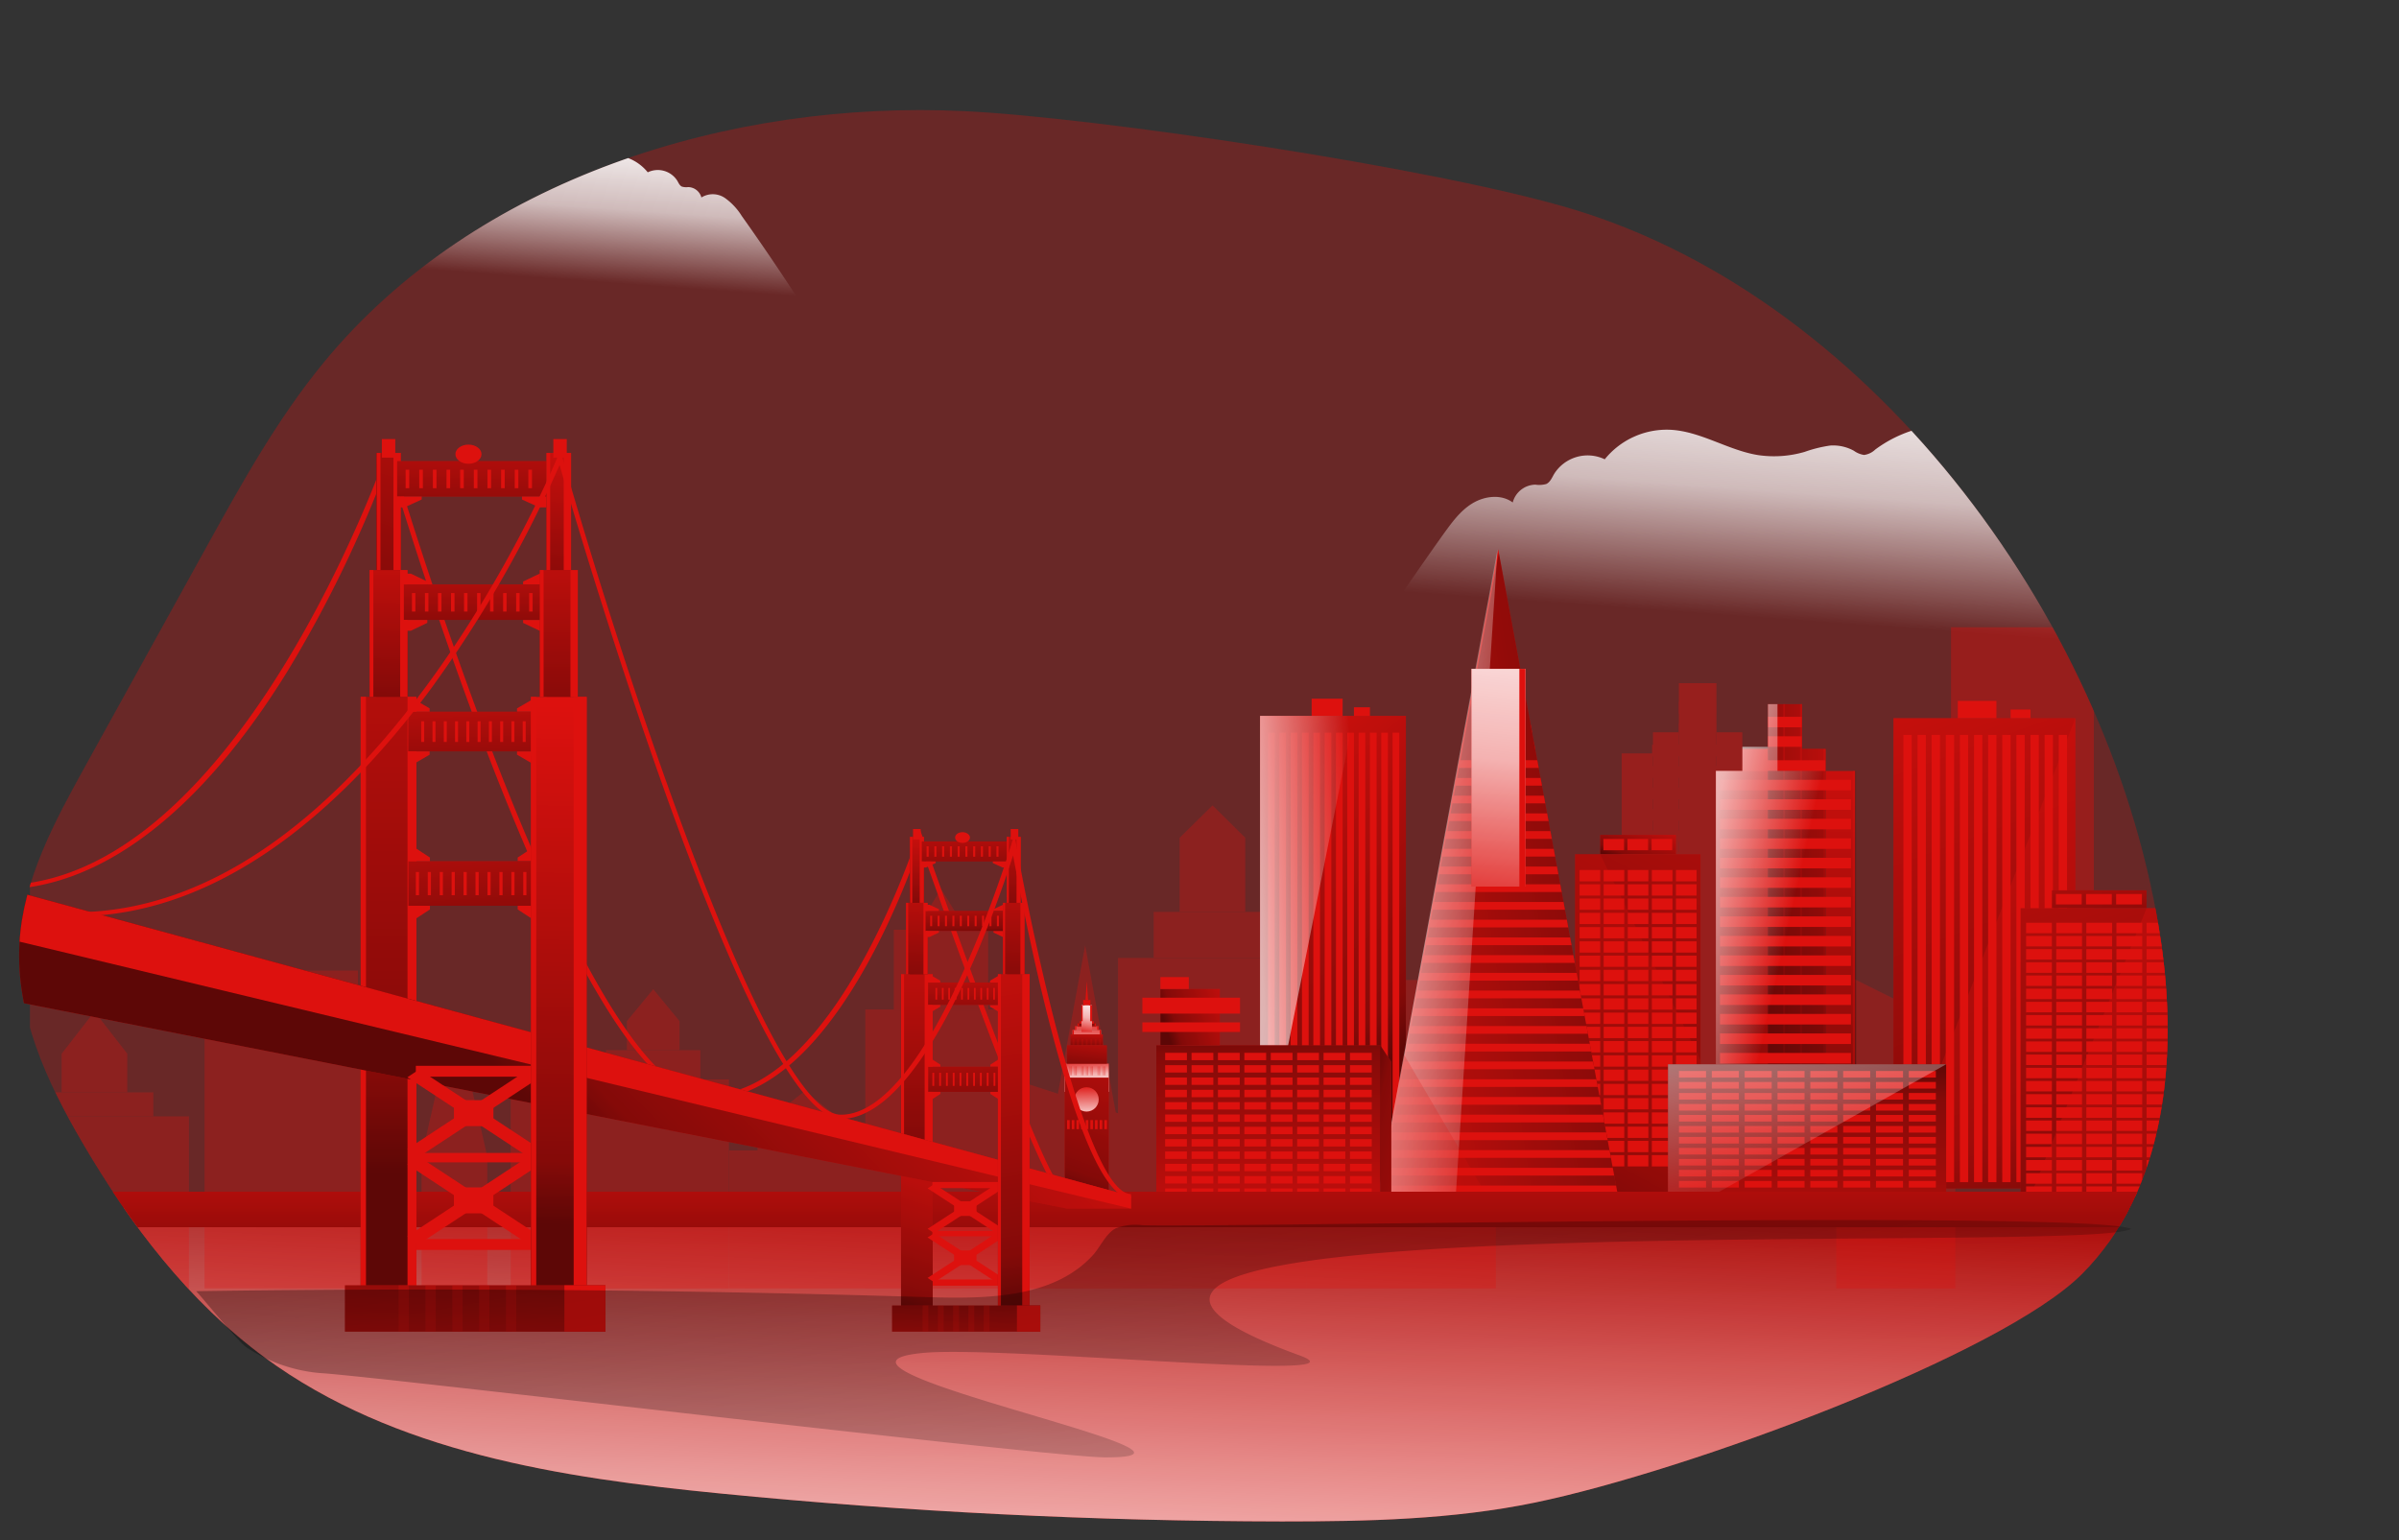 <svg id="Layer_1" data-name="Layer 1" xmlns="http://www.w3.org/2000/svg" xmlns:xlink="http://www.w3.org/1999/xlink" viewBox="0 0 568.38 364.97"><rect x="0" y="0" width="568.38" height="364.97" fill="#333333" stroke="none"/><defs><clipPath id="clip-path" transform="translate(-1.95 -54.67)"><path d="M78.72,140.47c-11,13.36-19.45,28.61-27.83,43.76l-28.7,51.9c-7.3,13.19-14.77,26.95-15.63,42C5.6,294.9,13,311,21.48,325.48c11.32,19.34,25.17,37.6,43.23,50.87,30.64,22.5,70.09,28.48,107.92,32.2q66.3,6.52,133,6.62c20.12,0,40.39-.41,60.09-4.49,36.17-7.51,110.37-35,129.47-54.11,19.84-19.84,22.84-51.15,18.73-78.91C503,203.45,446.54,126,374.73,104.28,342,94.38,261.1,82.43,230.35,81,175.17,78.35,114.72,96.76,78.72,140.47Z" fill="none"/></clipPath><linearGradient id="linear-gradient" x1="131.67" y1="121.33" x2="134.37" y2="84.16" gradientUnits="userSpaceOnUse"><stop offset="0.02" stop-color="#fff" stop-opacity="0"/><stop offset="0.49" stop-color="#fff" stop-opacity="0.68"/><stop offset="1" stop-color="#fff"/></linearGradient><linearGradient id="linear-gradient-2" x1="424.37" y1="202.69" x2="429.01" y2="138.6" xlink:href="#linear-gradient"/><linearGradient id="linear-gradient-3" x1="284.26" y1="203.92" x2="288.51" y2="376.13" gradientUnits="userSpaceOnUse"><stop offset="0.01"/><stop offset="0.13" stop-opacity="0.69"/><stop offset="1" stop-opacity="0"/></linearGradient><linearGradient id="linear-gradient-4" x1="289.65" y1="276.6" x2="280.49" y2="464.46" xlink:href="#linear-gradient"/><linearGradient id="linear-gradient-5" x1="386.34" y1="204.75" x2="391.48" y2="191.19" xlink:href="#linear-gradient-3"/><linearGradient id="linear-gradient-6" x1="363.5" y1="288.56" x2="456.1" y2="114.46" xlink:href="#linear-gradient-3"/><linearGradient id="linear-gradient-7" x1="405.87" y1="224.74" x2="447.21" y2="224.51" xlink:href="#linear-gradient-3"/><linearGradient id="linear-gradient-8" x1="405.9" y1="230.08" x2="447.24" y2="229.84" xlink:href="#linear-gradient-3"/><linearGradient id="linear-gradient-9" x1="421.95" y1="278.04" x2="424.43" y2="158.62" xlink:href="#linear-gradient-3"/><linearGradient id="linear-gradient-10" x1="423.18" y1="226.74" x2="375.7" y2="216.11" xlink:href="#linear-gradient"/><linearGradient id="linear-gradient-11" x1="334.86" y1="248.38" x2="276.57" y2="177.86" xlink:href="#linear-gradient-3"/><linearGradient id="linear-gradient-12" x1="324.86" y1="223.24" x2="271.36" y2="227.49" xlink:href="#linear-gradient"/><linearGradient id="linear-gradient-13" x1="490.76" y1="282.56" x2="436.9" y2="134.45" xlink:href="#linear-gradient-3"/><linearGradient id="linear-gradient-14" x1="257.24" y1="250.67" x2="257.65" y2="258.64" xlink:href="#linear-gradient"/><linearGradient id="linear-gradient-15" x1="252.6" y1="284.76" x2="272.8" y2="228.42" xlink:href="#linear-gradient-3"/><linearGradient id="linear-gradient-16" x1="257.67" y1="240.73" x2="256.9" y2="256.26" xlink:href="#linear-gradient"/><linearGradient id="linear-gradient-17" x1="257.62" y1="240.73" x2="256.86" y2="256.26" xlink:href="#linear-gradient"/><linearGradient id="linear-gradient-18" x1="257.5" y1="241.91" x2="257.44" y2="245.45" xlink:href="#linear-gradient-3"/><linearGradient id="linear-gradient-19" x1="256.69" y1="245.37" x2="258.4" y2="236.66" xlink:href="#linear-gradient"/><linearGradient id="linear-gradient-20" x1="257.36" y1="248.46" x2="257.6" y2="243.68" xlink:href="#linear-gradient-3"/><linearGradient id="linear-gradient-21" x1="257.13" y1="253.99" x2="258.26" y2="242.35" xlink:href="#linear-gradient-3"/><linearGradient id="linear-gradient-22" x1="257.35" y1="256.77" x2="257.61" y2="269.43" xlink:href="#linear-gradient"/><clipPath id="clip-path-2" transform="translate(-1.95 -54.67)"><polygon points="327.47 343.8 356.91 184.84 386.35 343.8 327.47 343.8" fill="#dd110e"/></clipPath><linearGradient id="linear-gradient-23" x1="390.22" y1="207.04" x2="300.21" y2="221.22" xlink:href="#linear-gradient-3"/><linearGradient id="linear-gradient-24" x1="363.03" y1="211.8" x2="290.04" y2="205.06" xlink:href="#linear-gradient"/><linearGradient id="linear-gradient-25" x1="350.81" y1="224.32" x2="360.38" y2="133.25" xlink:href="#linear-gradient"/><linearGradient id="linear-gradient-26" x1="300.2" y1="241.38" x2="300.79" y2="303.15" xlink:href="#linear-gradient-3"/><linearGradient id="linear-gradient-27" x1="275.8" y1="242.96" x2="296.79" y2="236.32" xlink:href="#linear-gradient-3"/><linearGradient id="linear-gradient-28" x1="320.03" y1="266.62" x2="359.95" y2="276.78" xlink:href="#linear-gradient-3"/><linearGradient id="linear-gradient-29" x1="429.17" y1="249.81" x2="425.74" y2="319.14" xlink:href="#linear-gradient-3"/><linearGradient id="linear-gradient-30" x1="431.39" y1="286.93" x2="407.06" y2="165.51" xlink:href="#linear-gradient"/><linearGradient id="linear-gradient-31" x1="497.87" y1="222.12" x2="496.46" y2="197.31" xlink:href="#linear-gradient-3"/><linearGradient id="linear-gradient-32" x1="486.15" y1="210.95" x2="508.57" y2="210.95" xlink:href="#linear-gradient-3"/><linearGradient id="linear-gradient-33" x1="512.17" y1="301.65" x2="463.63" y2="140.42" xlink:href="#linear-gradient-3"/><linearGradient id="linear-gradient-34" x1="286.23" y1="304.02" x2="286.23" y2="264.34" xlink:href="#linear-gradient-3"/><linearGradient id="linear-gradient-35" x1="108.97" y1="158.06" x2="138.02" y2="75.5" xlink:href="#linear-gradient-3"/><linearGradient id="linear-gradient-36" x1="91.21" y1="290.72" x2="93.1" y2="166.47" xlink:href="#linear-gradient-3"/><linearGradient id="linear-gradient-37" x1="91.76" y1="171.45" x2="92.47" y2="119.71" xlink:href="#linear-gradient-3"/><linearGradient id="linear-gradient-38" x1="91.63" y1="279.95" x2="91.63" y2="83.89" xlink:href="#linear-gradient-3"/><linearGradient id="linear-gradient-39" x1="219.08" y1="216.85" x2="220.23" y2="193.82" xlink:href="#linear-gradient-3"/><linearGradient id="linear-gradient-40" x1="217.23" y1="279.22" x2="217.23" y2="207.17" xlink:href="#linear-gradient-3"/><linearGradient id="linear-gradient-41" x1="216.81" y1="236.97" x2="217.88" y2="199.58" xlink:href="#linear-gradient-3"/><linearGradient id="linear-gradient-42" x1="211.52" y1="312.58" x2="226.17" y2="263.68" xlink:href="#linear-gradient-3"/><linearGradient id="linear-gradient-43" x1="122.47" y1="259.62" x2="205.14" y2="178.36" xlink:href="#linear-gradient-3"/><linearGradient id="linear-gradient-44" x1="111.39" y1="127.73" x2="112.34" y2="93.71" xlink:href="#linear-gradient-3"/><linearGradient id="linear-gradient-45" x1="112.58" y1="153.43" x2="112.58" y2="125.26" xlink:href="#linear-gradient-3"/><linearGradient id="linear-gradient-46" x1="113.49" y1="226.31" x2="110.18" y2="180.95" xlink:href="#linear-gradient-3"/><linearGradient id="linear-gradient-47" x1="112.63" y1="190.56" x2="111.57" y2="153" xlink:href="#linear-gradient-3"/><linearGradient id="linear-gradient-48" x1="228.68" y1="209.83" x2="228.15" y2="190.52" xlink:href="#linear-gradient-3"/><linearGradient id="linear-gradient-49" x1="229.07" y1="221.77" x2="228.54" y2="209.84" xlink:href="#linear-gradient-3"/><linearGradient id="linear-gradient-50" x1="229.17" y1="265.21" x2="227.87" y2="237.81" xlink:href="#linear-gradient-3"/><linearGradient id="linear-gradient-51" x1="228.26" y1="243.97" x2="229.14" y2="225.19" xlink:href="#linear-gradient-3"/><linearGradient id="linear-gradient-52" x1="239.66" y1="218.46" x2="239.22" y2="188.52" xlink:href="#linear-gradient-3"/><linearGradient id="linear-gradient-53" x1="239.64" y1="237.76" x2="241.06" y2="197.36" xlink:href="#linear-gradient-3"/><linearGradient id="linear-gradient-54" x1="246.15" y1="310.9" x2="230.09" y2="201.29" xlink:href="#linear-gradient-3"/><linearGradient id="linear-gradient-55" x1="136.73" y1="146.36" x2="140.27" y2="97.81" xlink:href="#linear-gradient-3"/><linearGradient id="linear-gradient-56" x1="132.54" y1="176.52" x2="132.19" y2="113.8" xlink:href="#linear-gradient-3"/><linearGradient id="linear-gradient-57" x1="131.54" y1="291.34" x2="133.43" y2="167.08" xlink:href="#linear-gradient-3"/><linearGradient id="linear-gradient-58" x1="113.27" y1="291.94" x2="111.49" y2="338.78" xlink:href="#linear-gradient-3"/><linearGradient id="linear-gradient-59" x1="229.11" y1="303.58" x2="228.6" y2="326.32" xlink:href="#linear-gradient-3"/><linearGradient id="linear-gradient-60" x1="258.51" y1="248.57" x2="301.44" y2="483.46" xlink:href="#linear-gradient-3"/></defs><title>Sans Fransisco</title><g clip-path="url(#clip-path)"><rect x="7.1" width="561.27" height="294.81" fill="#dd110e" opacity="0.32" style="isolation:isolate"/><path d="M192.22,128.84a12,12,0,0,1-1.32,2.43c-.74,1.55-.33,3.53-1.34,4.92s-2.89,1.57-4.57,1.65c-18.88.94-37.79,0-56.68.73-18.35.69-36.73,2.91-55,1.79a82.13,82.13,0,0,1-2.94-16.12,97.41,97.41,0,0,0,8.84-7.44C87.8,108.28,96,99.31,104.65,90.87A17.65,17.65,0,0,1,118,94.12a2.71,2.71,0,0,0,1.55.74A3.17,3.17,0,0,0,121,94.3a5.9,5.9,0,0,1,3.26-.72,19.16,19.16,0,0,1,3.55.87,14.8,14.8,0,0,0,6.45.44c4.18-.66,7.93-3.28,12.16-3.49a11.05,11.05,0,0,1,9,4.1,5.47,5.47,0,0,1,7,2c.3.52.56,1.15,1.1,1.39A3.58,3.58,0,0,0,165,99a3.32,3.32,0,0,1,3.13,2.46,5.1,5.1,0,0,1,5.57.12,14.84,14.84,0,0,1,4,4.28q6.93,9.75,13.42,19.77A4.52,4.52,0,0,1,192.22,128.84Z" transform="translate(-1.95 -54.67)" fill="url(#linear-gradient)"/><path d="M527.38,217.73h0a134.44,134.44,0,0,1-4.53,22.61c-31.32,1.92-62.83-1.88-94.25-3-32.36-1.22-64.78.35-97.11-1.26-2.88-.14-6.15-.51-7.84-2.84s-1-5.75-2.29-8.41c-.68-1.44-1.93-2.61-2.25-4.16-.4-1.95.72-3.84,1.78-5.49Q332,198,343.9,181.27c2-2.75,4-5.57,6.9-7.33s6.83-2.23,9.55-.21a5.66,5.66,0,0,1,5.36-4.22,6.33,6.33,0,0,0,2.57-.15c.93-.42,1.36-1.48,1.87-2.37a9.37,9.37,0,0,1,12-3.49,18.91,18.91,0,0,1,15.47-7c7.25.34,13.68,4.84,20.84,6a25.88,25.88,0,0,0,11.06-.76,31.4,31.4,0,0,1,6.06-1.5,10.23,10.23,0,0,1,5.59,1.23,5.58,5.58,0,0,0,2.41,1,4.68,4.68,0,0,0,2.66-1.28,30.15,30.15,0,0,1,26.31-4.77,12.16,12.16,0,0,0,4.34.83c2.06-.17,3.78-1.55,5.44-2.77.46-.34.93-.67,1.4-1h0a137.78,137.78,0,0,1,16,18.43C510.22,186.33,517.71,202.82,527.38,217.73Z" transform="translate(-1.95 -54.67)" fill="url(#linear-gradient-2)"/><rect x="6.15" y="286.27" width="562.23" height="78.7" fill="#dd110e"/><rect x="6.15" y="286.27" width="562.23" height="78.7" opacity="0.58" fill="url(#linear-gradient-3)"/><rect x="6.15" y="286.27" width="562.23" height="78.7" fill="url(#linear-gradient-4)"/><rect x="462.24" y="148.63" width="33.83" height="128.95" fill="#dd110e" opacity="0.4"/><g opacity="0.4"><rect x="397.77" y="161.87" width="8.89" height="126.97" fill="#dd110e"/><rect x="391.63" y="173.51" width="6.14" height="115.34" fill="#dd110e"/><rect x="384.21" y="178.52" width="7.42" height="110.32" fill="#dd110e"/><rect x="406.66" y="173.51" width="6.14" height="115.34" fill="#dd110e"/><rect x="412.79" y="178.52" width="7.65" height="110.32" fill="#dd110e"/><rect x="397.77" y="166.32" width="8.78" height="2.75" fill="#dd110e"/><rect x="397.77" y="171.39" width="8.78" height="2.75" fill="#dd110e"/><rect x="391.42" y="176.47" width="21.27" height="2.75" fill="#dd110e"/><rect x="385.28" y="181.55" width="34.07" height="2.75" fill="#dd110e"/><rect x="385.28" y="186.63" width="34.07" height="2.75" fill="#dd110e"/><rect x="385.28" y="191.71" width="34.07" height="2.75" fill="#dd110e"/><rect x="385.28" y="196.79" width="34.07" height="2.75" fill="#dd110e"/><rect x="385.28" y="201.87" width="34.07" height="2.75" fill="#dd110e"/><rect x="385.28" y="206.95" width="34.07" height="2.75" fill="#dd110e"/><rect x="385.28" y="212.03" width="34.07" height="2.75" fill="#dd110e"/><rect x="385.28" y="217.1" width="34.07" height="2.75" fill="#dd110e"/><rect x="385.28" y="222.18" width="34.07" height="2.75" fill="#dd110e"/><rect x="385.28" y="227.26" width="34.07" height="2.75" fill="#dd110e"/><rect x="385.28" y="232.34" width="34.07" height="2.75" fill="#dd110e"/><rect x="385.28" y="237.42" width="34.07" height="2.75" fill="#dd110e"/><rect x="385.28" y="242.5" width="34.07" height="2.75" fill="#dd110e"/><rect x="385.28" y="247.58" width="34.07" height="2.75" fill="#dd110e"/><rect x="385.28" y="252.66" width="34.07" height="2.75" fill="#dd110e"/><rect x="385.28" y="257.73" width="34.07" height="2.75" fill="#dd110e"/><rect x="385.28" y="262.81" width="34.07" height="2.75" fill="#dd110e"/><rect x="385.28" y="267.89" width="34.07" height="2.75" fill="#dd110e"/><rect x="385.28" y="272.97" width="34.07" height="2.75" fill="#dd110e"/><rect x="385.28" y="278.05" width="34.07" height="2.75" fill="#dd110e"/><rect x="385.28" y="283.13" width="34.07" height="2.75" fill="#dd110e"/></g><g opacity="0.4"><rect x="548.85" y="184.25" width="6.92" height="98.86" fill="#dd110e"/><rect x="544.07" y="193.31" width="4.78" height="89.8" fill="#dd110e"/><rect x="538.29" y="197.21" width="5.78" height="85.9" fill="#dd110e"/><rect x="555.77" y="193.31" width="4.78" height="89.8" fill="#dd110e"/><rect x="560.55" y="197.21" width="5.77" height="85.9" fill="#dd110e"/><rect x="548.85" y="187.71" width="6.84" height="2.14" fill="#dd110e"/><rect x="548.85" y="191.66" width="6.84" height="2.14" fill="#dd110e"/><rect x="543.91" y="195.62" width="16.56" height="2.14" fill="#dd110e"/><rect x="539.13" y="199.57" width="27.19" height="2.14" fill="#dd110e"/><rect x="539.13" y="203.53" width="27.19" height="2.14" fill="#dd110e"/><rect x="539.13" y="207.48" width="27.19" height="2.14" fill="#dd110e"/><rect x="539.13" y="211.44" width="27.19" height="2.14" fill="#dd110e"/><rect x="539.13" y="215.39" width="27.19" height="2.14" fill="#dd110e"/><rect x="539.13" y="219.35" width="27.19" height="2.14" fill="#dd110e"/><rect x="539.13" y="223.3" width="27.19" height="2.14" fill="#dd110e"/><rect x="539.13" y="227.26" width="27.19" height="2.14" fill="#dd110e"/><rect x="539.13" y="231.21" width="27.19" height="2.14" fill="#dd110e"/><rect x="539.13" y="235.16" width="27.19" height="2.14" fill="#dd110e"/><rect x="539.13" y="239.12" width="27.19" height="2.14" fill="#dd110e"/><rect x="539.13" y="243.07" width="27.19" height="2.14" fill="#dd110e"/><rect x="539.13" y="247.03" width="27.19" height="2.14" fill="#dd110e"/><rect x="539.13" y="250.98" width="27.19" height="2.14" fill="#dd110e"/><rect x="539.13" y="254.94" width="27.19" height="2.14" fill="#dd110e"/><rect x="539.13" y="258.89" width="27.19" height="2.14" fill="#dd110e"/><rect x="539.13" y="262.85" width="27.19" height="2.14" fill="#dd110e"/><rect x="539.13" y="266.8" width="27.19" height="2.14" fill="#dd110e"/><rect x="539.13" y="270.75" width="27.19" height="2.14" fill="#dd110e"/><rect x="539.13" y="274.71" width="27.19" height="2.14" fill="#dd110e"/><rect x="539.13" y="278.66" width="27.19" height="2.14" fill="#dd110e"/></g><g opacity="0.3"><polygon points="435.07 305.3 463.27 305.3 463.27 243.86 435.07 229.88 435.07 305.3" fill="#dd110e"/><rect x="309.64" y="240.64" width="44.76" height="64.66" fill="#dd110e"/><rect x="326.5" y="232.21" width="27.91" height="9.02" fill="#dd110e"/><rect x="264.88" y="226.99" width="44.76" height="78.31" fill="#dd110e"/><rect x="273.32" y="216.07" width="27.89" height="10.92" fill="#dd110e"/><polygon points="279.48 198.51 279.48 216.07 295.04 216.07 295.04 198.51 287.28 190.83 279.48 198.51" fill="#dd110e"/><rect x="405.95" y="268.05" width="22.36" height="4.56" fill="#dd110e"/><polygon points="410.87 263.49 410.87 268.05 423.36 268.05 423.36 263.49 417.14 258.5 410.87 263.49" fill="#dd110e"/><rect x="136.8" y="255.77" width="35.9" height="49.53" fill="#dd110e"/><rect x="143.56" y="248.85" width="22.38" height="6.91" fill="#dd110e"/><polygon points="148.53 241.95 148.53 248.85 161 248.85 161 241.95 154.77 234.38 148.53 241.95" fill="#dd110e"/><polygon points="249.3 266.48 249.3 305.3 264.88 305.3 264.88 266.48 257.1 223.99 249.3 266.48" fill="#dd110e"/><polygon points="121 305.3 165.76 305.3 165.76 265.14 121 256 121 305.3" fill="#dd110e"/><polygon points="240.9 305.3 269.1 305.3 269.1 265.14 240.9 256 240.9 305.3" fill="#dd110e"/><rect x="48.46" y="239.2" width="44.78" height="66.09" fill="#dd110e"/><rect x="56.92" y="229.98" width="27.89" height="9.22" fill="#dd110e"/><rect y="264.52" width="44.76" height="40.78" fill="#dd110e"/><rect x="8.44" y="258.83" width="27.89" height="5.69" fill="#dd110e"/><polygon points="14.6 249.68 14.6 258.83 30.16 258.83 30.16 249.68 22.38 239.67 14.6 249.68" fill="#dd110e"/><rect x="172.71" y="272.6" width="35.89" height="32.69" fill="#dd110e"/><rect x="179.47" y="268.04" width="22.35" height="4.56" fill="#dd110e"/><polygon points="184.41 263.49 184.41 268.04 196.91 268.04 196.91 263.49 190.66 258.5 184.41 263.49" fill="#dd110e"/><rect x="205.01" y="239.19" width="35.88" height="66.11" fill="#dd110e"/><rect x="211.76" y="220.31" width="22.36" height="18.88" fill="#dd110e"/><polygon points="216.72 220.74 216.72 229.96 229.21 229.96 229.21 220.74 222.95 210.65 216.72 220.74" fill="#dd110e"/><polygon points="99.88 274.04 99.88 305.3 115.45 305.3 115.45 274.04 107.66 239.82 99.88 274.04" fill="#dd110e"/></g><rect x="379.13" y="197.82" width="17.94" height="4.6" fill="#dd110e"/><rect x="379.13" y="197.82" width="17.94" height="4.6" opacity="0.58" fill="url(#linear-gradient-5)"/><rect x="373.19" y="202.42" width="29.7" height="80.02" fill="#dd110e"/><rect x="373.19" y="202.42" width="29.7" height="80.02" opacity="0.58" fill="url(#linear-gradient-6)"/><rect x="374.24" y="206.15" width="4.89" height="2.68" fill="#dd110e"/><rect x="379.94" y="206.15" width="4.89" height="2.68" fill="#dd110e"/><rect x="385.65" y="206.15" width="4.89" height="2.68" fill="#dd110e"/><rect x="391.36" y="206.15" width="4.89" height="2.68" fill="#dd110e"/><rect x="379.89" y="198.78" width="4.89" height="2.68" fill="#dd110e"/><rect x="385.59" y="198.78" width="4.89" height="2.68" fill="#dd110e"/><rect x="391.3" y="198.78" width="4.89" height="2.68" fill="#dd110e"/><rect x="397.07" y="206.15" width="4.89" height="2.68" fill="#dd110e"/><rect x="374.24" y="209.53" width="4.89" height="2.68" fill="#dd110e"/><rect x="379.94" y="209.53" width="4.89" height="2.68" fill="#dd110e"/><rect x="385.65" y="209.53" width="4.89" height="2.68" fill="#dd110e"/><rect x="391.36" y="209.53" width="4.89" height="2.68" fill="#dd110e"/><rect x="397.07" y="209.53" width="4.89" height="2.68" fill="#dd110e"/><rect x="374.24" y="212.9" width="4.89" height="2.68" fill="#dd110e"/><rect x="379.94" y="212.9" width="4.89" height="2.68" fill="#dd110e"/><rect x="385.65" y="212.9" width="4.89" height="2.68" fill="#dd110e"/><rect x="391.36" y="212.9" width="4.89" height="2.68" fill="#dd110e"/><rect x="397.07" y="212.9" width="4.89" height="2.68" fill="#dd110e"/><rect x="374.24" y="216.28" width="4.89" height="2.68" fill="#dd110e"/><rect x="379.94" y="216.28" width="4.89" height="2.68" fill="#dd110e"/><rect x="385.65" y="216.28" width="4.89" height="2.68" fill="#dd110e"/><rect x="391.36" y="216.28" width="4.89" height="2.68" fill="#dd110e"/><rect x="397.07" y="216.28" width="4.89" height="2.68" fill="#dd110e"/><rect x="374.24" y="219.66" width="4.89" height="2.68" fill="#dd110e"/><rect x="379.94" y="219.66" width="4.89" height="2.68" fill="#dd110e"/><rect x="385.65" y="219.66" width="4.89" height="2.68" fill="#dd110e"/><rect x="391.36" y="219.66" width="4.89" height="2.68" fill="#dd110e"/><rect x="397.07" y="219.66" width="4.89" height="2.68" fill="#dd110e"/><rect x="374.24" y="223.04" width="4.89" height="2.68" fill="#dd110e"/><rect x="379.94" y="223.04" width="4.89" height="2.68" fill="#dd110e"/><rect x="385.65" y="223.04" width="4.89" height="2.68" fill="#dd110e"/><rect x="391.36" y="223.04" width="4.89" height="2.68" fill="#dd110e"/><rect x="397.07" y="223.04" width="4.89" height="2.68" fill="#dd110e"/><rect x="374.24" y="226.42" width="4.89" height="2.68" fill="#dd110e"/><rect x="379.94" y="226.42" width="4.89" height="2.68" fill="#dd110e"/><rect x="385.65" y="226.42" width="4.89" height="2.68" fill="#dd110e"/><rect x="391.36" y="226.42" width="4.89" height="2.68" fill="#dd110e"/><rect x="397.07" y="226.42" width="4.89" height="2.68" fill="#dd110e"/><rect x="374.24" y="229.79" width="4.89" height="2.68" fill="#dd110e"/><rect x="379.94" y="229.79" width="4.89" height="2.68" fill="#dd110e"/><rect x="385.65" y="229.79" width="4.89" height="2.68" fill="#dd110e"/><rect x="391.36" y="229.79" width="4.89" height="2.68" fill="#dd110e"/><rect x="397.07" y="229.79" width="4.89" height="2.68" fill="#dd110e"/><rect x="374.24" y="233.17" width="4.89" height="2.68" fill="#dd110e"/><rect x="379.94" y="233.17" width="4.89" height="2.68" fill="#dd110e"/><rect x="385.65" y="233.17" width="4.89" height="2.68" fill="#dd110e"/><rect x="391.36" y="233.17" width="4.89" height="2.68" fill="#dd110e"/><rect x="397.07" y="233.17" width="4.89" height="2.68" fill="#dd110e"/><rect x="374.24" y="236.55" width="4.89" height="2.68" fill="#dd110e"/><rect x="379.94" y="236.55" width="4.89" height="2.68" fill="#dd110e"/><rect x="385.65" y="236.55" width="4.89" height="2.68" fill="#dd110e"/><rect x="391.36" y="236.55" width="4.89" height="2.68" fill="#dd110e"/><rect x="397.07" y="236.55" width="4.89" height="2.68" fill="#dd110e"/><rect x="374.24" y="239.93" width="4.89" height="2.68" fill="#dd110e"/><rect x="379.94" y="239.93" width="4.89" height="2.68" fill="#dd110e"/><rect x="385.65" y="239.93" width="4.89" height="2.68" fill="#dd110e"/><rect x="391.36" y="239.93" width="4.89" height="2.68" fill="#dd110e"/><rect x="397.07" y="239.93" width="4.89" height="2.68" fill="#dd110e"/><rect x="374.24" y="243.3" width="4.89" height="2.68" fill="#dd110e"/><rect x="379.94" y="243.3" width="4.89" height="2.68" fill="#dd110e"/><rect x="385.65" y="243.3" width="4.89" height="2.68" fill="#dd110e"/><rect x="391.36" y="243.3" width="4.89" height="2.68" fill="#dd110e"/><rect x="397.07" y="243.3" width="4.89" height="2.68" fill="#dd110e"/><rect x="374.24" y="246.68" width="4.89" height="2.68" fill="#dd110e"/><rect x="379.94" y="246.68" width="4.89" height="2.68" fill="#dd110e"/><rect x="385.65" y="246.68" width="4.89" height="2.68" fill="#dd110e"/><rect x="391.36" y="246.68" width="4.89" height="2.68" fill="#dd110e"/><rect x="397.07" y="246.68" width="4.89" height="2.68" fill="#dd110e"/><rect x="374.24" y="250.06" width="4.89" height="2.68" fill="#dd110e"/><rect x="379.94" y="250.06" width="4.89" height="2.68" fill="#dd110e"/><rect x="385.65" y="250.06" width="4.89" height="2.68" fill="#dd110e"/><rect x="391.36" y="250.06" width="4.89" height="2.68" fill="#dd110e"/><rect x="397.07" y="250.06" width="4.89" height="2.68" fill="#dd110e"/><rect x="374.24" y="253.44" width="4.89" height="2.68" fill="#dd110e"/><rect x="379.94" y="253.44" width="4.89" height="2.68" fill="#dd110e"/><rect x="385.65" y="253.44" width="4.89" height="2.68" fill="#dd110e"/><rect x="391.36" y="253.44" width="4.89" height="2.68" fill="#dd110e"/><rect x="397.07" y="253.44" width="4.89" height="2.68" fill="#dd110e"/><rect x="374.24" y="256.81" width="4.89" height="2.68" fill="#dd110e"/><rect x="379.94" y="256.81" width="4.89" height="2.68" fill="#dd110e"/><rect x="385.65" y="256.81" width="4.89" height="2.68" fill="#dd110e"/><rect x="391.36" y="256.81" width="4.89" height="2.68" fill="#dd110e"/><rect x="397.07" y="256.81" width="4.89" height="2.68" fill="#dd110e"/><rect x="374.24" y="260.19" width="4.89" height="2.68" fill="#dd110e"/><rect x="379.94" y="260.19" width="4.89" height="2.68" fill="#dd110e"/><rect x="385.65" y="260.19" width="4.89" height="2.68" fill="#dd110e"/><rect x="391.36" y="260.19" width="4.89" height="2.68" fill="#dd110e"/><rect x="397.07" y="260.19" width="4.89" height="2.68" fill="#dd110e"/><rect x="374.24" y="263.57" width="4.89" height="2.68" fill="#dd110e"/><rect x="379.94" y="263.57" width="4.89" height="2.68" fill="#dd110e"/><rect x="385.65" y="263.57" width="4.89" height="2.68" fill="#dd110e"/><rect x="391.36" y="263.57" width="4.89" height="2.68" fill="#dd110e"/><rect x="397.07" y="263.57" width="4.89" height="2.68" fill="#dd110e"/><rect x="374.24" y="266.95" width="4.89" height="2.68" fill="#dd110e"/><rect x="379.94" y="266.95" width="4.89" height="2.68" fill="#dd110e"/><rect x="385.65" y="266.95" width="4.89" height="2.68" fill="#dd110e"/><rect x="391.36" y="266.95" width="4.89" height="2.68" fill="#dd110e"/><rect x="397.07" y="266.95" width="4.89" height="2.68" fill="#dd110e"/><rect x="374.24" y="270.32" width="4.89" height="2.68" fill="#dd110e"/><rect x="379.94" y="270.32" width="4.89" height="2.68" fill="#dd110e"/><rect x="385.65" y="270.32" width="4.89" height="2.68" fill="#dd110e"/><rect x="391.36" y="270.32" width="4.89" height="2.68" fill="#dd110e"/><rect x="397.07" y="270.32" width="4.89" height="2.68" fill="#dd110e"/><rect x="374.24" y="273.7" width="4.89" height="2.68" fill="#dd110e"/><rect x="379.94" y="273.7" width="4.89" height="2.68" fill="#dd110e"/><rect x="385.65" y="273.7" width="4.89" height="2.68" fill="#dd110e"/><rect x="391.36" y="273.7" width="4.89" height="2.68" fill="#dd110e"/><rect x="397.07" y="273.7" width="4.89" height="2.68" fill="#dd110e"/><polygon points="373.19 202.42 373.19 282.44 402.89 282.44 402.89 251.22 379.13 202.42 373.19 202.42" fill="#dd110e" opacity="0.2"/><rect x="418.87" y="166.85" width="8.09" height="115.59" fill="#dd110e"/><rect x="412.81" y="177.44" width="6.06" height="105" fill="#dd110e"/><rect x="406.53" y="182.69" width="6.76" height="99.75" fill="#dd110e"/><rect x="426.96" y="177.44" width="5.59" height="105" fill="#dd110e"/><rect x="418.87" y="166.85" width="8.09" height="115.59" opacity="0.58" fill="url(#linear-gradient-7)"/><rect x="426.96" y="177.44" width="5.59" height="105" opacity="0.58" fill="url(#linear-gradient-8)"/><rect x="432.03" y="177.5" width="0.52" height="104.97" fill="#dd110e" opacity="0.3"/><rect x="418.21" y="177.44" width="0.67" height="104.97" fill="#dd110e" opacity="0.3"/><rect x="412.16" y="182.73" width="0.64" height="99.74" fill="#dd110e" opacity="0.3"/><rect x="426.48" y="166.83" width="0.49" height="115.64" fill="#dd110e" opacity="0.3"/><rect x="422.5" y="166.83" width="0.42" height="115.64" fill="#dd110e" opacity="0.3"/><rect x="432.55" y="182.69" width="6.96" height="99.75" fill="#dd110e"/><rect x="406.53" y="182.69" width="33.23" height="75.72" opacity="0.58" fill="url(#linear-gradient-9)"/><rect x="418.87" y="169.84" width="8" height="2.5" fill="#dd110e"/><rect x="418.87" y="174.46" width="8" height="2.5" fill="#dd110e"/><rect x="413.09" y="180.14" width="19.36" height="2.5" fill="#dd110e"/><rect x="407.51" y="184.77" width="31.02" height="2.5" fill="#dd110e"/><rect x="407.51" y="189.39" width="31.02" height="2.5" fill="#dd110e"/><rect x="407.51" y="194.01" width="31.02" height="2.5" fill="#dd110e"/><rect x="407.51" y="198.64" width="31.02" height="2.5" fill="#dd110e"/><rect x="407.51" y="203.26" width="31.02" height="2.5" fill="#dd110e"/><rect x="407.51" y="207.88" width="31.02" height="2.5" fill="#dd110e"/><rect x="407.51" y="212.51" width="31.02" height="2.5" fill="#dd110e"/><rect x="407.51" y="217.13" width="31.02" height="2.5" fill="#dd110e"/><rect x="407.51" y="221.76" width="31.02" height="2.5" fill="#dd110e"/><rect x="407.51" y="226.38" width="31.02" height="2.5" fill="#dd110e"/><rect x="407.51" y="231" width="31.02" height="2.5" fill="#dd110e"/><rect x="407.51" y="235.63" width="31.02" height="2.5" fill="#dd110e"/><rect x="407.51" y="240.25" width="31.02" height="2.5" fill="#dd110e"/><rect x="407.51" y="244.87" width="31.02" height="2.5" fill="#dd110e"/><rect x="407.51" y="249.5" width="31.02" height="2.5" fill="#dd110e"/><rect x="407.51" y="254.12" width="31.02" height="2.5" fill="#dd110e"/><rect x="407.51" y="258.75" width="31.02" height="2.5" fill="#dd110e"/><rect x="407.51" y="263.37" width="31.02" height="2.5" fill="#dd110e"/><rect x="407.51" y="267.99" width="31.02" height="2.5" fill="#dd110e"/><rect x="407.51" y="272.62" width="31.02" height="2.5" fill="#dd110e"/><rect x="407.51" y="277.24" width="31.02" height="2.5" fill="#dd110e"/><rect x="438.99" y="182.62" width="0.52" height="99.66" fill="#dd110e" opacity="0.3"/><polygon points="421.13 182.65 421.13 166.85 418.87 166.85 418.87 176.96 412.81 176.96 412.81 182.65 406.53 182.65 406.53 282.44 439.51 182.62 432.45 182.65 421.13 182.65" fill="url(#linear-gradient-10)"/><rect x="298.53" y="169.62" width="34.56" height="111.42" fill="#dd110e"/><rect x="298.53" y="169.62" width="34.56" height="111.42" opacity="0.58" fill="url(#linear-gradient-11)"/><rect x="300.42" y="173.6" width="1.58" height="105.98" fill="#dd110e"/><rect x="303.11" y="173.6" width="1.58" height="105.98" fill="#dd110e"/><rect x="305.79" y="173.6" width="1.58" height="105.98" fill="#dd110e"/><rect x="308.47" y="173.6" width="1.58" height="105.98" fill="#dd110e"/><rect x="311.16" y="173.6" width="1.58" height="105.98" fill="#dd110e"/><rect x="313.84" y="173.6" width="1.58" height="105.98" fill="#dd110e"/><rect x="316.52" y="173.6" width="1.58" height="105.98" fill="#dd110e"/><rect x="319.2" y="173.6" width="1.58" height="105.98" fill="#dd110e"/><rect x="321.89" y="173.6" width="1.58" height="105.98" fill="#dd110e"/><rect x="324.57" y="173.6" width="1.58" height="105.98" fill="#dd110e"/><rect x="327.25" y="173.6" width="1.58" height="105.98" fill="#dd110e"/><rect x="329.94" y="173.6" width="1.58" height="105.98" fill="#dd110e"/><rect x="310.76" y="165.55" width="7.34" height="4.08" fill="#dd110e"/><rect x="320.78" y="167.59" width="3.79" height="2.04" fill="#dd110e"/><polygon points="298.53 281.04 320.78 169.62 298.53 169.62 298.53 281.04" fill="url(#linear-gradient-12)"/><rect x="448.6" y="170.16" width="43.1" height="111.42" fill="#dd110e"/><rect x="448.6" y="170.16" width="43.1" height="111.42" opacity="0.58" fill="url(#linear-gradient-13)"/><rect x="450.96" y="174.13" width="1.97" height="105.98" fill="#dd110e"/><rect x="454.31" y="174.13" width="1.97" height="105.98" fill="#dd110e"/><rect x="457.65" y="174.13" width="1.97" height="105.98" fill="#dd110e"/><rect x="461" y="174.13" width="1.97" height="105.98" fill="#dd110e"/><rect x="464.34" y="174.13" width="1.97" height="105.98" fill="#dd110e"/><rect x="467.69" y="174.13" width="1.97" height="105.98" fill="#dd110e"/><rect x="471.03" y="174.13" width="1.97" height="105.98" fill="#dd110e"/><rect x="474.38" y="174.13" width="1.97" height="105.98" fill="#dd110e"/><rect x="477.73" y="174.13" width="1.97" height="105.98" fill="#dd110e"/><rect x="481.07" y="174.13" width="1.97" height="105.98" fill="#dd110e"/><rect x="484.42" y="174.13" width="1.97" height="105.98" fill="#dd110e"/><rect x="487.76" y="174.13" width="1.97" height="105.98" fill="#dd110e"/><rect x="463.85" y="166.08" width="9.15" height="4.08" fill="#dd110e"/><rect x="476.35" y="168.12" width="4.72" height="2.04" fill="#dd110e"/><polygon points="491.7 281.58 491.7 170.16 448.6 281.58 491.7 281.58" fill="#dd110e" opacity="0.3"/><rect x="395.19" y="252.18" width="65.9" height="37.01" fill="#dd110e"/><rect x="252.26" y="252.02" width="10.43" height="6.69" fill="#dd110e"/><rect x="252.26" y="252.02" width="10.43" height="6.69" fill="url(#linear-gradient-14)"/><rect x="252.26" y="255.35" width="10.43" height="31.62" fill="#dd110e"/><rect x="252.26" y="255.35" width="10.43" height="31.62" opacity="0.58" fill="url(#linear-gradient-15)"/><rect x="254.12" y="244.05" width="6.72" height="1.06" fill="#dd110e"/><rect x="254.71" y="243.18" width="5.54" height="0.88" fill="#dd110e"/><rect x="254.12" y="244.05" width="6.72" height="1.06" fill="url(#linear-gradient-16)"/><rect x="254.71" y="243.18" width="5.54" height="0.88" fill="url(#linear-gradient-17)"/><rect x="255.33" y="242.5" width="4.31" height="0.68" fill="#dd110e"/><rect x="255.33" y="242.5" width="4.31" height="0.68" opacity="0.58" fill="url(#linear-gradient-18)"/><rect x="255.86" y="241.99" width="3.24" height="0.55" fill="#dd110e"/><rect x="256.65" y="236.97" width="1.66" height="1.24" fill="#dd110e"/><polygon points="257.18 237.03 257.78 237.03 257.48 232.5 257.18 237.03" fill="#dd110e"/><rect x="256.22" y="238.2" width="2.51" height="6.29" fill="#dd110e"/><rect x="256.22" y="238.2" width="2.51" height="6.29" fill="url(#linear-gradient-19)"/><rect x="253.63" y="245.11" width="7.67" height="2.56" fill="#dd110e"/><rect x="253.63" y="245.11" width="7.67" height="2.56" opacity="0.58" fill="url(#linear-gradient-20)"/><rect x="258.02" y="236.97" width="0.29" height="1.24" fill="#dd110e"/><rect x="258.29" y="238.2" width="0.45" height="3.78" fill="#dd110e"/><rect x="256.65" y="236.97" width="0.29" height="1.24" fill="#dd110e"/><rect x="255.86" y="241.99" width="0.29" height="0.51" fill="#dd110e"/><rect x="255.33" y="242.5" width="0.29" height="0.67" fill="#dd110e"/><rect x="254.71" y="243.17" width="0.29" height="0.88" fill="#dd110e"/><rect x="254.12" y="244.05" width="0.29" height="1.05" fill="#dd110e"/><rect x="258.81" y="241.99" width="0.29" height="0.51" fill="#dd110e"/><rect x="259.34" y="242.5" width="0.29" height="0.67" fill="#dd110e"/><rect x="259.96" y="243.17" width="0.29" height="0.88" fill="#dd110e"/><rect x="260.55" y="244.05" width="0.29" height="1.05" fill="#dd110e"/><rect x="256.22" y="238.2" width="0.29" height="3.78" fill="#dd110e"/><rect x="259.98" y="252.67" width="0.66" height="2.11" fill="#dd110e" opacity="0.2"/><rect x="261.2" y="252.67" width="0.66" height="2.11" fill="#dd110e" opacity="0.2"/><rect x="260.47" y="252.67" width="0.16" height="2.11" fill="#dd110e" opacity="0.2"/><rect x="261.69" y="252.67" width="0.16" height="2.11" fill="#dd110e" opacity="0.2"/><rect x="253.23" y="252.67" width="0.66" height="2.11" fill="#dd110e" opacity="0.2"/><rect x="254.46" y="252.67" width="0.66" height="2.11" fill="#dd110e" opacity="0.2"/><rect x="253.73" y="252.67" width="0.16" height="2.11" fill="#dd110e" opacity="0.2"/><rect x="254.93" y="252.67" width="0.18" height="2.11" fill="#dd110e" opacity="0.2"/><rect x="252.82" y="265.41" width="0.6" height="2.14" fill="#dd110e"/><rect x="253.93" y="265.41" width="0.6" height="2.14" fill="#dd110e"/><rect x="255.04" y="265.41" width="0.6" height="2.14" fill="#dd110e"/><rect x="253.27" y="265.41" width="0.15" height="2.14" fill="#dd110e" opacity="0.2"/><rect x="254.38" y="265.41" width="0.15" height="2.14" fill="#dd110e" opacity="0.2"/><rect x="255.47" y="265.41" width="0.17" height="2.14" fill="#dd110e" opacity="0.2"/><rect x="259.43" y="265.41" width="0.6" height="2.14" fill="#dd110e"/><rect x="260.54" y="265.41" width="0.6" height="2.14" fill="#dd110e"/><rect x="261.65" y="265.41" width="0.6" height="2.14" fill="#dd110e"/><rect x="259.88" y="265.41" width="0.15" height="2.14" fill="#dd110e" opacity="0.2"/><rect x="260.99" y="265.41" width="0.15" height="2.14" fill="#dd110e" opacity="0.2"/><rect x="262.08" y="265.41" width="0.17" height="2.14" fill="#dd110e" opacity="0.2"/><rect x="256.14" y="252.68" width="0.59" height="2.1" fill="#dd110e" opacity="0.2"/><rect x="257.24" y="252.68" width="0.59" height="2.1" fill="#dd110e" opacity="0.2"/><rect x="258.34" y="252.68" width="0.59" height="2.1" fill="#dd110e" opacity="0.2"/><rect x="256.58" y="252.68" width="0.15" height="2.1" fill="#dd110e" opacity="0.2"/><rect x="257.68" y="252.68" width="0.15" height="2.1" fill="#dd110e" opacity="0.2"/><rect x="258.77" y="252.68" width="0.16" height="2.1" fill="#dd110e" opacity="0.2"/><rect x="254.12" y="246.2" width="0.43" height="1.47" fill="#dd110e" opacity="0.2"/><rect x="255.17" y="246.2" width="0.43" height="1.47" fill="#dd110e" opacity="0.2"/><rect x="256.22" y="246.2" width="0.43" height="1.47" fill="#dd110e" opacity="0.2"/><rect x="257.27" y="246.2" width="0.43" height="1.47" fill="#dd110e" opacity="0.2"/><rect x="258.33" y="246.2" width="0.43" height="1.47" fill="#dd110e" opacity="0.2"/><rect x="259.38" y="246.2" width="0.43" height="1.47" fill="#dd110e" opacity="0.2"/><rect x="260.43" y="246.2" width="0.43" height="1.47" fill="#dd110e" opacity="0.2"/><rect x="252.82" y="247.67" width="9.42" height="4.35" fill="#dd110e"/><rect x="252.82" y="247.67" width="9.42" height="4.35" opacity="0.58" fill="url(#linear-gradient-21)"/><rect x="256.13" y="265.41" width="0.6" height="2.14" fill="#dd110e"/><rect x="257.24" y="265.41" width="0.6" height="2.14" fill="#dd110e"/><rect x="258.34" y="265.41" width="0.6" height="2.14" fill="#dd110e"/><rect x="256.58" y="265.41" width="0.15" height="2.14" fill="#dd110e" opacity="0.2"/><rect x="257.68" y="265.41" width="0.15" height="2.14" fill="#dd110e" opacity="0.2"/><rect x="258.77" y="265.41" width="0.17" height="2.14" fill="#dd110e" opacity="0.2"/><circle cx="257.43" cy="260.5" r="2.88" fill="#dd110e"/><circle cx="257.43" cy="260.5" r="2.88" fill="url(#linear-gradient-22)"/><polygon points="325.52 289.13 354.96 130.16 384.4 289.13 325.52 289.13" fill="#dd110e"/><g clip-path="url(#clip-path-2)"><rect x="321.23" y="171.73" width="68.65" height="1.83" fill="#dd110e"/><rect x="321.23" y="175.93" width="68.65" height="1.83" fill="#dd110e"/><polygon points="325.71 289.73 384.59 289.73 355.15 130.76 325.71 289.73" opacity="0.58" fill="url(#linear-gradient-23)"/><rect x="321.23" y="180.13" width="68.65" height="1.83" fill="#dd110e"/><rect x="321.23" y="184.33" width="68.65" height="1.83" fill="#dd110e"/><rect x="321.23" y="188.53" width="68.65" height="1.83" fill="#dd110e"/><rect x="321.23" y="192.73" width="68.65" height="1.83" fill="#dd110e"/><rect x="321.23" y="196.93" width="68.65" height="1.83" fill="#dd110e"/><rect x="321.23" y="201.13" width="68.65" height="1.83" fill="#dd110e"/><rect x="321.23" y="205.33" width="68.65" height="1.83" fill="#dd110e"/><rect x="321.23" y="209.53" width="68.65" height="1.83" fill="#dd110e"/><rect x="321.23" y="213.73" width="68.65" height="1.83" fill="#dd110e"/><rect x="321.23" y="217.92" width="68.65" height="1.83" fill="#dd110e"/><rect x="321.23" y="222.12" width="68.65" height="1.83" fill="#dd110e"/><rect x="321.23" y="226.32" width="68.65" height="1.83" fill="#dd110e"/><rect x="321.23" y="230.52" width="68.65" height="1.83" fill="#dd110e"/><rect x="321.23" y="234.72" width="68.65" height="1.83" fill="#dd110e"/><rect x="321.23" y="238.92" width="68.65" height="1.83" fill="#dd110e"/><rect x="321.23" y="243.12" width="68.65" height="1.83" fill="#dd110e"/><rect x="321.23" y="247.32" width="68.65" height="1.83" fill="#dd110e"/><rect x="321.23" y="251.52" width="68.65" height="1.83" fill="#dd110e"/><rect x="321.23" y="255.72" width="68.65" height="1.83" fill="#dd110e"/><rect x="321.23" y="259.92" width="68.65" height="1.83" fill="#dd110e"/><rect x="321.23" y="264.12" width="68.65" height="1.83" fill="#dd110e"/><rect x="321.23" y="268.32" width="68.65" height="1.83" fill="#dd110e"/><rect x="321.23" y="272.52" width="68.65" height="1.83" fill="#dd110e"/><rect x="321.23" y="276.72" width="68.65" height="1.83" fill="#dd110e"/><rect x="321.23" y="280.91" width="68.65" height="1.83" fill="#dd110e"/><rect x="321.23" y="285.11" width="68.65" height="1.83" fill="#dd110e"/></g><polygon points="344.53 289.19 354.8 130.16 325.36 289.19 344.53 289.19" fill="url(#linear-gradient-24)"/><rect x="348.61" y="158.48" width="12.81" height="51.6" fill="#dd110e"/><rect x="348.61" y="158.48" width="12.81" height="51.6" fill="url(#linear-gradient-25)"/><rect x="359.97" y="158.48" width="1.45" height="51.64" fill="#dd110e"/><polygon points="325.36 289.19 355.69 289.19 332.64 249.88 325.36 289.19" fill="#dd110e" opacity="0.2"/><rect x="273.96" y="247.68" width="53" height="41.52" fill="#dd110e"/><rect x="273.96" y="247.68" width="53" height="41.52" opacity="0.58" fill="url(#linear-gradient-26)"/><rect x="276.05" y="249.46" width="5.16" height="1.75" fill="#dd110e"/><rect x="282.31" y="249.46" width="5.16" height="1.75" fill="#dd110e"/><rect x="288.56" y="249.46" width="5.16" height="1.75" fill="#dd110e"/><rect x="294.82" y="249.46" width="5.16" height="1.75" fill="#dd110e"/><rect x="301.07" y="249.46" width="5.16" height="1.75" fill="#dd110e"/><rect x="307.33" y="249.46" width="5.16" height="1.75" fill="#dd110e"/><rect x="313.58" y="249.46" width="5.16" height="1.75" fill="#dd110e"/><rect x="319.84" y="249.46" width="5.16" height="1.75" fill="#dd110e"/><rect x="276.05" y="252.39" width="5.16" height="1.75" fill="#dd110e"/><rect x="282.31" y="252.39" width="5.16" height="1.75" fill="#dd110e"/><rect x="288.56" y="252.39" width="5.16" height="1.75" fill="#dd110e"/><rect x="294.82" y="252.39" width="5.16" height="1.75" fill="#dd110e"/><rect x="301.07" y="252.39" width="5.16" height="1.75" fill="#dd110e"/><rect x="307.33" y="252.39" width="5.16" height="1.75" fill="#dd110e"/><rect x="313.58" y="252.39" width="5.16" height="1.75" fill="#dd110e"/><rect x="319.84" y="252.39" width="5.16" height="1.75" fill="#dd110e"/><rect x="276.05" y="255.31" width="5.16" height="1.75" fill="#dd110e"/><rect x="282.31" y="255.31" width="5.16" height="1.75" fill="#dd110e"/><rect x="288.56" y="255.31" width="5.16" height="1.75" fill="#dd110e"/><rect x="294.82" y="255.31" width="5.16" height="1.75" fill="#dd110e"/><rect x="301.07" y="255.31" width="5.16" height="1.75" fill="#dd110e"/><rect x="307.33" y="255.31" width="5.16" height="1.75" fill="#dd110e"/><rect x="313.58" y="255.31" width="5.16" height="1.75" fill="#dd110e"/><rect x="319.84" y="255.31" width="5.16" height="1.75" fill="#dd110e"/><rect x="276.05" y="258.23" width="5.16" height="1.75" fill="#dd110e"/><rect x="282.31" y="258.23" width="5.16" height="1.75" fill="#dd110e"/><rect x="288.56" y="258.23" width="5.16" height="1.75" fill="#dd110e"/><rect x="294.82" y="258.23" width="5.16" height="1.75" fill="#dd110e"/><rect x="301.07" y="258.23" width="5.16" height="1.75" fill="#dd110e"/><rect x="307.33" y="258.23" width="5.16" height="1.75" fill="#dd110e"/><rect x="313.58" y="258.23" width="5.16" height="1.75" fill="#dd110e"/><rect x="319.84" y="258.23" width="5.16" height="1.75" fill="#dd110e"/><rect x="276.05" y="261.15" width="5.16" height="1.75" fill="#dd110e"/><rect x="282.31" y="261.15" width="5.16" height="1.75" fill="#dd110e"/><rect x="288.56" y="261.15" width="5.16" height="1.75" fill="#dd110e"/><rect x="294.82" y="261.15" width="5.16" height="1.75" fill="#dd110e"/><rect x="301.07" y="261.15" width="5.16" height="1.75" fill="#dd110e"/><rect x="307.33" y="261.15" width="5.16" height="1.75" fill="#dd110e"/><rect x="313.58" y="261.15" width="5.16" height="1.75" fill="#dd110e"/><rect x="319.84" y="261.15" width="5.16" height="1.75" fill="#dd110e"/><rect x="276.05" y="264.07" width="5.16" height="1.75" fill="#dd110e"/><rect x="282.31" y="264.07" width="5.16" height="1.75" fill="#dd110e"/><rect x="288.56" y="264.07" width="5.16" height="1.75" fill="#dd110e"/><rect x="294.82" y="264.07" width="5.16" height="1.75" fill="#dd110e"/><rect x="301.07" y="264.07" width="5.16" height="1.75" fill="#dd110e"/><rect x="307.33" y="264.07" width="5.16" height="1.75" fill="#dd110e"/><rect x="313.58" y="264.07" width="5.16" height="1.75" fill="#dd110e"/><rect x="319.84" y="264.07" width="5.16" height="1.75" fill="#dd110e"/><rect x="276.05" y="266.99" width="5.16" height="1.75" fill="#dd110e"/><rect x="282.31" y="266.99" width="5.16" height="1.75" fill="#dd110e"/><rect x="288.56" y="266.99" width="5.16" height="1.75" fill="#dd110e"/><rect x="294.82" y="266.99" width="5.16" height="1.75" fill="#dd110e"/><rect x="301.07" y="266.99" width="5.16" height="1.75" fill="#dd110e"/><rect x="307.33" y="266.99" width="5.16" height="1.75" fill="#dd110e"/><rect x="313.58" y="266.99" width="5.16" height="1.75" fill="#dd110e"/><rect x="319.84" y="266.99" width="5.16" height="1.75" fill="#dd110e"/><rect x="276.05" y="269.91" width="5.16" height="1.75" fill="#dd110e"/><rect x="282.31" y="269.91" width="5.16" height="1.75" fill="#dd110e"/><rect x="288.56" y="269.91" width="5.16" height="1.75" fill="#dd110e"/><rect x="294.82" y="269.91" width="5.16" height="1.75" fill="#dd110e"/><rect x="301.07" y="269.91" width="5.16" height="1.75" fill="#dd110e"/><rect x="307.33" y="269.91" width="5.16" height="1.75" fill="#dd110e"/><rect x="313.58" y="269.91" width="5.16" height="1.75" fill="#dd110e"/><rect x="319.84" y="269.91" width="5.16" height="1.75" fill="#dd110e"/><rect x="276.05" y="272.84" width="5.16" height="1.75" fill="#dd110e"/><rect x="282.31" y="272.84" width="5.16" height="1.75" fill="#dd110e"/><rect x="288.56" y="272.84" width="5.16" height="1.75" fill="#dd110e"/><rect x="294.82" y="272.84" width="5.16" height="1.75" fill="#dd110e"/><rect x="301.07" y="272.84" width="5.16" height="1.75" fill="#dd110e"/><rect x="307.33" y="272.84" width="5.16" height="1.75" fill="#dd110e"/><rect x="313.58" y="272.84" width="5.16" height="1.75" fill="#dd110e"/><rect x="319.84" y="272.84" width="5.16" height="1.75" fill="#dd110e"/><rect x="276.05" y="275.76" width="5.16" height="1.75" fill="#dd110e"/><rect x="282.31" y="275.76" width="5.16" height="1.75" fill="#dd110e"/><rect x="288.56" y="275.76" width="5.16" height="1.75" fill="#dd110e"/><rect x="294.82" y="275.76" width="5.16" height="1.75" fill="#dd110e"/><rect x="301.07" y="275.76" width="5.16" height="1.75" fill="#dd110e"/><rect x="307.33" y="275.76" width="5.16" height="1.75" fill="#dd110e"/><rect x="313.58" y="275.76" width="5.16" height="1.75" fill="#dd110e"/><rect x="319.84" y="275.76" width="5.16" height="1.75" fill="#dd110e"/><rect x="276.05" y="278.68" width="5.16" height="1.75" fill="#dd110e"/><rect x="282.31" y="278.68" width="5.16" height="1.75" fill="#dd110e"/><rect x="288.56" y="278.68" width="5.16" height="1.75" fill="#dd110e"/><rect x="294.82" y="278.68" width="5.16" height="1.75" fill="#dd110e"/><rect x="301.07" y="278.68" width="5.16" height="1.75" fill="#dd110e"/><rect x="307.33" y="278.68" width="5.16" height="1.75" fill="#dd110e"/><rect x="313.58" y="278.68" width="5.16" height="1.75" fill="#dd110e"/><rect x="319.84" y="278.68" width="5.16" height="1.75" fill="#dd110e"/><rect x="276.05" y="281.6" width="5.16" height="1.75" fill="#dd110e"/><rect x="282.31" y="281.6" width="5.16" height="1.75" fill="#dd110e"/><rect x="288.56" y="281.6" width="5.16" height="1.75" fill="#dd110e"/><rect x="294.82" y="281.6" width="5.16" height="1.75" fill="#dd110e"/><rect x="301.07" y="281.6" width="5.16" height="1.75" fill="#dd110e"/><rect x="307.33" y="281.6" width="5.16" height="1.75" fill="#dd110e"/><rect x="313.58" y="281.6" width="5.16" height="1.75" fill="#dd110e"/><rect x="319.84" y="281.6" width="5.16" height="1.75" fill="#dd110e"/><rect x="276.05" y="284.52" width="5.16" height="1.75" fill="#dd110e"/><rect x="282.31" y="284.52" width="5.16" height="1.75" fill="#dd110e"/><rect x="288.56" y="284.52" width="5.16" height="1.75" fill="#dd110e"/><rect x="294.82" y="284.52" width="5.16" height="1.75" fill="#dd110e"/><rect x="301.07" y="284.52" width="5.16" height="1.75" fill="#dd110e"/><rect x="307.33" y="284.52" width="5.16" height="1.75" fill="#dd110e"/><rect x="313.58" y="284.52" width="5.16" height="1.75" fill="#dd110e"/><rect x="319.84" y="284.52" width="5.16" height="1.75" fill="#dd110e"/><rect x="274.92" y="234.34" width="14.09" height="13.34" fill="#dd110e"/><rect x="274.92" y="234.34" width="14.09" height="13.34" opacity="0.58" fill="url(#linear-gradient-27)"/><rect x="270.66" y="242.25" width="23.13" height="2.27" fill="#dd110e"/><rect x="270.66" y="236.4" width="23.13" height="3.78" fill="#dd110e"/><rect x="274.92" y="231.52" width="6.74" height="2.82" fill="#dd110e"/><polygon points="326.95 289.19 329.63 289.19 329.63 251.62 326.95 247.57 326.95 289.19" fill="#dd110e"/><polygon points="326.95 289.19 329.63 289.19 329.63 251.62 326.95 247.57 326.95 289.19" opacity="0.58" fill="url(#linear-gradient-28)"/><rect x="395.19" y="252.18" width="65.9" height="37.01" opacity="0.58" fill="url(#linear-gradient-29)"/><rect x="397.79" y="253.77" width="6.41" height="1.56" fill="#dd110e"/><rect x="405.57" y="253.77" width="6.41" height="1.56" fill="#dd110e"/><rect x="413.35" y="253.77" width="6.41" height="1.56" fill="#dd110e"/><rect x="421.13" y="253.77" width="6.41" height="1.56" fill="#dd110e"/><rect x="428.91" y="253.77" width="6.41" height="1.56" fill="#dd110e"/><rect x="436.69" y="253.77" width="6.41" height="1.56" fill="#dd110e"/><rect x="444.46" y="253.77" width="6.41" height="1.56" fill="#dd110e"/><rect x="452.24" y="253.77" width="6.41" height="1.56" fill="#dd110e"/><rect x="397.79" y="256.38" width="6.41" height="1.56" fill="#dd110e"/><rect x="405.57" y="256.38" width="6.41" height="1.56" fill="#dd110e"/><rect x="413.35" y="256.38" width="6.41" height="1.56" fill="#dd110e"/><rect x="421.13" y="256.38" width="6.41" height="1.56" fill="#dd110e"/><rect x="428.91" y="256.38" width="6.41" height="1.56" fill="#dd110e"/><rect x="436.69" y="256.38" width="6.41" height="1.56" fill="#dd110e"/><rect x="444.46" y="256.38" width="6.41" height="1.56" fill="#dd110e"/><rect x="452.24" y="256.38" width="6.41" height="1.56" fill="#dd110e"/><rect x="397.79" y="258.98" width="6.41" height="1.56" fill="#dd110e"/><rect x="405.57" y="258.98" width="6.41" height="1.56" fill="#dd110e"/><rect x="413.35" y="258.98" width="6.41" height="1.56" fill="#dd110e"/><rect x="421.13" y="258.98" width="6.41" height="1.56" fill="#dd110e"/><rect x="428.91" y="258.98" width="6.41" height="1.56" fill="#dd110e"/><rect x="436.69" y="258.98" width="6.41" height="1.56" fill="#dd110e"/><rect x="444.46" y="258.98" width="6.41" height="1.56" fill="#dd110e"/><rect x="452.24" y="258.98" width="6.41" height="1.56" fill="#dd110e"/><rect x="397.79" y="261.59" width="6.41" height="1.56" fill="#dd110e"/><rect x="405.57" y="261.59" width="6.41" height="1.56" fill="#dd110e"/><rect x="413.35" y="261.59" width="6.41" height="1.56" fill="#dd110e"/><rect x="421.13" y="261.59" width="6.41" height="1.56" fill="#dd110e"/><rect x="428.91" y="261.59" width="6.41" height="1.56" fill="#dd110e"/><rect x="436.69" y="261.59" width="6.41" height="1.56" fill="#dd110e"/><rect x="444.46" y="261.59" width="6.41" height="1.56" fill="#dd110e"/><rect x="452.24" y="261.59" width="6.41" height="1.56" fill="#dd110e"/><rect x="397.79" y="264.19" width="6.41" height="1.56" fill="#dd110e"/><rect x="405.57" y="264.19" width="6.41" height="1.56" fill="#dd110e"/><rect x="413.35" y="264.19" width="6.41" height="1.56" fill="#dd110e"/><rect x="421.13" y="264.19" width="6.41" height="1.56" fill="#dd110e"/><rect x="428.91" y="264.19" width="6.41" height="1.56" fill="#dd110e"/><rect x="436.69" y="264.19" width="6.41" height="1.56" fill="#dd110e"/><rect x="444.46" y="264.19" width="6.41" height="1.56" fill="#dd110e"/><rect x="452.24" y="264.19" width="6.41" height="1.56" fill="#dd110e"/><rect x="397.79" y="266.8" width="6.41" height="1.56" fill="#dd110e"/><rect x="405.57" y="266.8" width="6.41" height="1.56" fill="#dd110e"/><rect x="413.35" y="266.8" width="6.41" height="1.56" fill="#dd110e"/><rect x="421.13" y="266.8" width="6.41" height="1.56" fill="#dd110e"/><rect x="428.91" y="266.8" width="6.41" height="1.56" fill="#dd110e"/><rect x="436.69" y="266.8" width="6.41" height="1.56" fill="#dd110e"/><rect x="444.46" y="266.8" width="6.41" height="1.56" fill="#dd110e"/><rect x="452.24" y="266.8" width="6.41" height="1.56" fill="#dd110e"/><rect x="397.79" y="269.4" width="6.41" height="1.56" fill="#dd110e"/><rect x="405.57" y="269.4" width="6.41" height="1.56" fill="#dd110e"/><rect x="413.35" y="269.4" width="6.41" height="1.56" fill="#dd110e"/><rect x="421.13" y="269.4" width="6.41" height="1.56" fill="#dd110e"/><rect x="428.91" y="269.4" width="6.41" height="1.56" fill="#dd110e"/><rect x="436.69" y="269.4" width="6.41" height="1.56" fill="#dd110e"/><rect x="444.46" y="269.4" width="6.41" height="1.56" fill="#dd110e"/><rect x="452.24" y="269.4" width="6.41" height="1.56" fill="#dd110e"/><rect x="397.79" y="272.01" width="6.41" height="1.56" fill="#dd110e"/><rect x="405.57" y="272.01" width="6.41" height="1.56" fill="#dd110e"/><rect x="413.35" y="272.01" width="6.41" height="1.56" fill="#dd110e"/><rect x="421.13" y="272.01" width="6.41" height="1.56" fill="#dd110e"/><rect x="428.91" y="272.01" width="6.41" height="1.56" fill="#dd110e"/><rect x="436.69" y="272.01" width="6.41" height="1.56" fill="#dd110e"/><rect x="444.46" y="272.01" width="6.41" height="1.56" fill="#dd110e"/><rect x="452.24" y="272.01" width="6.41" height="1.56" fill="#dd110e"/><rect x="397.79" y="274.61" width="6.41" height="1.56" fill="#dd110e"/><rect x="405.57" y="274.61" width="6.41" height="1.56" fill="#dd110e"/><rect x="413.35" y="274.61" width="6.41" height="1.56" fill="#dd110e"/><rect x="421.13" y="274.61" width="6.41" height="1.56" fill="#dd110e"/><rect x="428.91" y="274.61" width="6.41" height="1.56" fill="#dd110e"/><rect x="436.69" y="274.61" width="6.41" height="1.56" fill="#dd110e"/><rect x="444.46" y="274.61" width="6.41" height="1.56" fill="#dd110e"/><rect x="452.24" y="274.61" width="6.41" height="1.56" fill="#dd110e"/><rect x="397.79" y="277.21" width="6.41" height="1.56" fill="#dd110e"/><rect x="405.57" y="277.21" width="6.41" height="1.56" fill="#dd110e"/><rect x="413.35" y="277.21" width="6.41" height="1.56" fill="#dd110e"/><rect x="421.13" y="277.21" width="6.41" height="1.56" fill="#dd110e"/><rect x="428.91" y="277.21" width="6.41" height="1.56" fill="#dd110e"/><rect x="436.69" y="277.21" width="6.41" height="1.56" fill="#dd110e"/><rect x="444.46" y="277.21" width="6.41" height="1.56" fill="#dd110e"/><rect x="452.24" y="277.21" width="6.41" height="1.56" fill="#dd110e"/><rect x="397.79" y="279.82" width="6.41" height="1.56" fill="#dd110e"/><rect x="405.57" y="279.82" width="6.41" height="1.56" fill="#dd110e"/><rect x="413.35" y="279.82" width="6.41" height="1.56" fill="#dd110e"/><rect x="421.13" y="279.82" width="6.41" height="1.56" fill="#dd110e"/><rect x="428.91" y="279.82" width="6.41" height="1.56" fill="#dd110e"/><rect x="436.69" y="279.82" width="6.41" height="1.56" fill="#dd110e"/><rect x="444.46" y="279.82" width="6.41" height="1.56" fill="#dd110e"/><rect x="452.24" y="279.82" width="6.41" height="1.56" fill="#dd110e"/><rect x="397.79" y="282.42" width="6.41" height="1.56" fill="#dd110e"/><rect x="405.57" y="282.42" width="6.41" height="1.56" fill="#dd110e"/><rect x="413.35" y="282.42" width="6.41" height="1.56" fill="#dd110e"/><rect x="421.13" y="282.42" width="6.41" height="1.56" fill="#dd110e"/><rect x="428.91" y="282.42" width="6.41" height="1.56" fill="#dd110e"/><rect x="436.69" y="282.42" width="6.41" height="1.56" fill="#dd110e"/><rect x="444.46" y="282.42" width="6.41" height="1.56" fill="#dd110e"/><rect x="452.24" y="282.42" width="6.41" height="1.56" fill="#dd110e"/><rect x="397.79" y="285.03" width="6.41" height="1.56" fill="#dd110e"/><rect x="405.57" y="285.03" width="6.41" height="1.56" fill="#dd110e"/><rect x="413.35" y="285.03" width="6.41" height="1.56" fill="#dd110e"/><rect x="421.13" y="285.03" width="6.41" height="1.56" fill="#dd110e"/><rect x="428.91" y="285.03" width="6.41" height="1.56" fill="#dd110e"/><rect x="436.69" y="285.03" width="6.41" height="1.56" fill="#dd110e"/><rect x="444.46" y="285.03" width="6.41" height="1.56" fill="#dd110e"/><rect x="452.24" y="285.03" width="6.41" height="1.56" fill="#dd110e"/><polygon points="395.19 289.19 461.09 252.18 395.19 252.18 395.19 289.19" fill="url(#linear-gradient-30)"/><rect x="486.15" y="210.95" width="22.42" height="4.25" fill="#dd110e"/><rect x="486.15" y="210.95" width="22.42" height="4.25" opacity="0.58" fill="url(#linear-gradient-31)"/><line x1="508.57" y1="210.95" x2="486.15" y2="210.95" opacity="0.58" fill="url(#linear-gradient-32)"/><rect x="478.72" y="215.2" width="37.12" height="73.99" fill="#dd110e"/><rect x="478.72" y="215.2" width="37.12" height="73.99" opacity="0.58" fill="url(#linear-gradient-33)"/><rect x="480.03" y="218.65" width="6.11" height="2.48" fill="#dd110e"/><rect x="487.17" y="218.65" width="6.11" height="2.48" fill="#dd110e"/><rect x="494.3" y="218.65" width="6.11" height="2.48" fill="#dd110e"/><rect x="501.43" y="218.65" width="6.11" height="2.48" fill="#dd110e"/><rect x="487.09" y="211.83" width="6.11" height="2.48" fill="#dd110e"/><rect x="494.23" y="211.83" width="6.11" height="2.48" fill="#dd110e"/><rect x="501.36" y="211.83" width="6.11" height="2.48" fill="#dd110e"/><rect x="508.57" y="218.65" width="6.11" height="2.48" fill="#dd110e"/><rect x="480.03" y="221.77" width="6.11" height="2.48" fill="#dd110e"/><rect x="487.17" y="221.77" width="6.11" height="2.48" fill="#dd110e"/><rect x="494.3" y="221.77" width="6.11" height="2.48" fill="#dd110e"/><rect x="501.43" y="221.77" width="6.11" height="2.48" fill="#dd110e"/><rect x="508.57" y="221.77" width="6.11" height="2.48" fill="#dd110e"/><rect x="480.03" y="224.89" width="6.11" height="2.48" fill="#dd110e"/><rect x="487.17" y="224.89" width="6.11" height="2.48" fill="#dd110e"/><rect x="494.3" y="224.89" width="6.11" height="2.48" fill="#dd110e"/><rect x="501.43" y="224.89" width="6.11" height="2.48" fill="#dd110e"/><rect x="508.57" y="224.89" width="6.11" height="2.48" fill="#dd110e"/><rect x="480.03" y="228.02" width="6.11" height="2.48" fill="#dd110e"/><rect x="487.17" y="228.02" width="6.11" height="2.48" fill="#dd110e"/><rect x="494.3" y="228.02" width="6.11" height="2.48" fill="#dd110e"/><rect x="501.43" y="228.02" width="6.11" height="2.48" fill="#dd110e"/><rect x="508.57" y="228.02" width="6.11" height="2.48" fill="#dd110e"/><rect x="480.03" y="231.14" width="6.11" height="2.48" fill="#dd110e"/><rect x="487.17" y="231.14" width="6.11" height="2.48" fill="#dd110e"/><rect x="494.3" y="231.14" width="6.11" height="2.48" fill="#dd110e"/><rect x="501.43" y="231.14" width="6.11" height="2.48" fill="#dd110e"/><rect x="508.57" y="231.14" width="6.11" height="2.48" fill="#dd110e"/><rect x="480.03" y="234.26" width="6.11" height="2.48" fill="#dd110e"/><rect x="487.17" y="234.26" width="6.11" height="2.48" fill="#dd110e"/><rect x="494.3" y="234.26" width="6.11" height="2.48" fill="#dd110e"/><rect x="501.43" y="234.26" width="6.11" height="2.48" fill="#dd110e"/><rect x="508.57" y="234.26" width="6.11" height="2.48" fill="#dd110e"/><rect x="480.03" y="237.39" width="6.11" height="2.48" fill="#dd110e"/><rect x="487.17" y="237.39" width="6.11" height="2.48" fill="#dd110e"/><rect x="494.3" y="237.39" width="6.11" height="2.48" fill="#dd110e"/><rect x="501.43" y="237.39" width="6.11" height="2.48" fill="#dd110e"/><rect x="508.57" y="237.39" width="6.11" height="2.48" fill="#dd110e"/><rect x="480.03" y="240.51" width="6.11" height="2.48" fill="#dd110e"/><rect x="487.17" y="240.51" width="6.11" height="2.48" fill="#dd110e"/><rect x="494.3" y="240.51" width="6.11" height="2.48" fill="#dd110e"/><rect x="501.43" y="240.51" width="6.11" height="2.48" fill="#dd110e"/><rect x="508.57" y="240.51" width="6.11" height="2.48" fill="#dd110e"/><rect x="480.03" y="243.64" width="6.11" height="2.48" fill="#dd110e"/><rect x="487.17" y="243.64" width="6.11" height="2.48" fill="#dd110e"/><rect x="494.3" y="243.64" width="6.11" height="2.48" fill="#dd110e"/><rect x="501.43" y="243.64" width="6.11" height="2.48" fill="#dd110e"/><rect x="508.57" y="243.64" width="6.11" height="2.48" fill="#dd110e"/><rect x="480.03" y="246.76" width="6.11" height="2.48" fill="#dd110e"/><rect x="487.17" y="246.76" width="6.11" height="2.48" fill="#dd110e"/><rect x="494.3" y="246.76" width="6.11" height="2.48" fill="#dd110e"/><rect x="501.43" y="246.76" width="6.11" height="2.48" fill="#dd110e"/><rect x="508.57" y="246.76" width="6.11" height="2.48" fill="#dd110e"/><rect x="480.03" y="249.88" width="6.11" height="2.48" fill="#dd110e"/><rect x="487.17" y="249.88" width="6.11" height="2.48" fill="#dd110e"/><rect x="494.3" y="249.88" width="6.11" height="2.48" fill="#dd110e"/><rect x="501.43" y="249.88" width="6.11" height="2.48" fill="#dd110e"/><rect x="508.57" y="249.88" width="6.11" height="2.48" fill="#dd110e"/><rect x="480.03" y="253.01" width="6.11" height="2.48" fill="#dd110e"/><rect x="487.17" y="253.01" width="6.11" height="2.48" fill="#dd110e"/><rect x="494.3" y="253.01" width="6.11" height="2.48" fill="#dd110e"/><rect x="501.43" y="253.01" width="6.11" height="2.48" fill="#dd110e"/><rect x="508.57" y="253.01" width="6.11" height="2.48" fill="#dd110e"/><rect x="480.03" y="256.13" width="6.11" height="2.48" fill="#dd110e"/><rect x="487.17" y="256.13" width="6.11" height="2.48" fill="#dd110e"/><rect x="494.3" y="256.13" width="6.11" height="2.48" fill="#dd110e"/><rect x="501.43" y="256.13" width="6.11" height="2.48" fill="#dd110e"/><rect x="508.57" y="256.13" width="6.11" height="2.48" fill="#dd110e"/><rect x="480.03" y="259.25" width="6.11" height="2.48" fill="#dd110e"/><rect x="487.17" y="259.25" width="6.11" height="2.48" fill="#dd110e"/><rect x="494.3" y="259.25" width="6.11" height="2.48" fill="#dd110e"/><rect x="501.43" y="259.25" width="6.11" height="2.48" fill="#dd110e"/><rect x="508.57" y="259.25" width="6.11" height="2.48" fill="#dd110e"/><rect x="480.03" y="262.38" width="6.11" height="2.48" fill="#dd110e"/><rect x="487.17" y="262.38" width="6.11" height="2.48" fill="#dd110e"/><rect x="494.3" y="262.38" width="6.11" height="2.48" fill="#dd110e"/><rect x="501.43" y="262.38" width="6.11" height="2.48" fill="#dd110e"/><rect x="508.57" y="262.38" width="6.11" height="2.48" fill="#dd110e"/><rect x="480.03" y="265.5" width="6.11" height="2.48" fill="#dd110e"/><rect x="487.17" y="265.5" width="6.11" height="2.48" fill="#dd110e"/><rect x="494.3" y="265.5" width="6.11" height="2.48" fill="#dd110e"/><rect x="501.43" y="265.5" width="6.11" height="2.48" fill="#dd110e"/><rect x="508.57" y="265.5" width="6.11" height="2.48" fill="#dd110e"/><rect x="480.03" y="268.62" width="6.11" height="2.48" fill="#dd110e"/><rect x="487.17" y="268.62" width="6.11" height="2.48" fill="#dd110e"/><rect x="494.3" y="268.62" width="6.11" height="2.48" fill="#dd110e"/><rect x="501.43" y="268.62" width="6.11" height="2.48" fill="#dd110e"/><rect x="508.57" y="268.62" width="6.11" height="2.48" fill="#dd110e"/><rect x="480.03" y="271.75" width="6.11" height="2.48" fill="#dd110e"/><rect x="487.17" y="271.75" width="6.11" height="2.48" fill="#dd110e"/><rect x="494.3" y="271.75" width="6.11" height="2.48" fill="#dd110e"/><rect x="501.43" y="271.75" width="6.11" height="2.48" fill="#dd110e"/><rect x="508.57" y="271.75" width="6.11" height="2.48" fill="#dd110e"/><rect x="480.03" y="274.87" width="6.11" height="2.48" fill="#dd110e"/><rect x="487.17" y="274.87" width="6.11" height="2.48" fill="#dd110e"/><rect x="494.3" y="274.87" width="6.11" height="2.48" fill="#dd110e"/><rect x="501.43" y="274.87" width="6.11" height="2.48" fill="#dd110e"/><rect x="508.57" y="274.87" width="6.11" height="2.48" fill="#dd110e"/><rect x="480.03" y="277.99" width="6.11" height="2.48" fill="#dd110e"/><rect x="487.17" y="277.99" width="6.11" height="2.48" fill="#dd110e"/><rect x="494.3" y="277.99" width="6.11" height="2.48" fill="#dd110e"/><rect x="501.43" y="277.99" width="6.11" height="2.48" fill="#dd110e"/><rect x="508.57" y="277.99" width="6.11" height="2.48" fill="#dd110e"/><rect x="480.03" y="281.12" width="6.11" height="2.48" fill="#dd110e"/><rect x="487.17" y="281.12" width="6.11" height="2.48" fill="#dd110e"/><rect x="494.3" y="281.12" width="6.11" height="2.48" fill="#dd110e"/><rect x="501.43" y="281.12" width="6.11" height="2.48" fill="#dd110e"/><rect x="508.57" y="281.12" width="6.11" height="2.48" fill="#dd110e"/><polygon points="478.72 289.19 515.85 289.19 515.85 215.2 508.57 215.2 478.72 289.19" fill="#dd110e" opacity="0.3"/><rect x="243.26" y="283.07" width="75.94" height="6.12" fill="#dd110e"/><rect x="6.15" y="282.37" width="560.17" height="8.42" fill="#dd110e"/><rect x="6.15" y="282.37" width="560.17" height="8.42" opacity="0.58" fill="url(#linear-gradient-34)"/><path d="M70,213.82a290.27,290.27,0,0,0,24-49.64c5.32,17.85,45.94,151,75.48,151,28.47,0,47-50.31,50.43-60.44,1.88,5.31,8,22.49,14.35,39.48,15.51,41.47,17.28,41.47,18.23,41.47v-1a.44.44,0,0,1,.15,0c-3-1.6-20.9-49.88-32.18-81.93l-.6-1.71-.54,1.72c-.19.61-19.76,61.38-49.84,61.38S95,163.7,94.58,162.18l-.53-1.82-.61,1.8c-.35,1-35.81,102.25-91.49,102.25v1C25.4,265.39,49.15,247.56,70,213.82Z" transform="translate(-1.95 -54.67)" fill="#dd110e"/><rect x="89.15" y="107.33" width="5.8" height="197.57" fill="#dd110e"/><rect x="89.15" y="107.33" width="5.8" height="197.57" opacity="0.58" fill="url(#linear-gradient-35)"/><rect x="85.46" y="165.14" width="13.19" height="139.59" opacity="0.58" fill="url(#linear-gradient-36)"/><rect x="85.46" y="165.14" width="1.25" height="139.59" fill="#dd110e"/><rect x="95.29" y="165.14" width="3.34" height="85.19" fill="#dd110e"/><rect x="87.57" y="135.09" width="8.98" height="30.06" fill="#dd110e"/><rect x="87.57" y="135.09" width="8.98" height="30.06" opacity="0.58" fill="url(#linear-gradient-37)"/><rect x="90.47" y="104.03" width="3.18" height="4.4" fill="#dd110e"/><rect x="93.22" y="107.33" width="1.74" height="27.75" fill="#dd110e"/><rect x="94.81" y="135.08" width="1.74" height="30.07" fill="#dd110e"/><rect x="89.29" y="107.33" width="0.86" height="27.75" fill="#dd110e"/><rect x="87.57" y="135.08" width="0.88" height="30.07" fill="#dd110e"/><rect x="85.46" y="248.16" width="13.19" height="56.57" fill="#dd110e"/><rect x="85.46" y="165.14" width="13.19" height="139.59" fill="#dd110e"/><rect x="86.71" y="165.14" width="9.84" height="139.59" opacity="0.58" fill="url(#linear-gradient-38)"/><rect x="215.58" y="198.29" width="3.3" height="111.25" fill="#dd110e"/><rect x="215.58" y="198.29" width="3.3" height="111.25" opacity="0.58" fill="url(#linear-gradient-39)"/><rect x="213.48" y="230.84" width="7.5" height="78.6" fill="#dd110e"/><rect x="213.48" y="230.84" width="7.5" height="78.6" opacity="0.58" fill="url(#linear-gradient-40)"/><rect x="213.48" y="230.84" width="0.71" height="78.61" fill="#dd110e"/><rect x="219.07" y="230.84" width="1.9" height="47.97" fill="#dd110e"/><rect x="217.89" y="198.29" width="0.99" height="15.63" fill="#dd110e"/><rect x="215.65" y="198.29" width="0.49" height="15.63" fill="#dd110e"/><rect x="214.67" y="213.92" width="5.11" height="16.92" fill="#dd110e"/><rect x="214.67" y="213.92" width="5.11" height="16.92" opacity="0.58" fill="url(#linear-gradient-41)"/><rect x="216.32" y="196.43" width="1.81" height="2.48" fill="#dd110e"/><rect x="218.79" y="213.92" width="0.99" height="16.93" fill="#dd110e"/><rect x="214.67" y="213.92" width="0.5" height="16.93" fill="#dd110e"/><rect x="213.48" y="277.59" width="7.5" height="31.86" fill="#dd110e"/><rect x="213.48" y="277.59" width="7.5" height="31.86" opacity="0.58" fill="url(#linear-gradient-42)"/><polygon points="267.97 286.38 267.97 283.42 0 210.23 0 236.6 252.82 286.38 267.97 286.38" fill="#dd110e"/><polygon points="267.97 286.38 267.97 283.42 0 210.23 0 236.6 252.82 286.38 267.97 286.38" opacity="0.58" fill="url(#linear-gradient-43)"/><polygon points="267.97 283.42 0 210.23 0 222.01 267.97 286.38 267.97 283.42" fill="#dd110e"/><rect x="98.65" y="293.59" width="27.4" height="2.58" fill="#dd110e"/><rect x="98.51" y="273.19" width="27.4" height="2.22" fill="#dd110e"/><rect x="98.52" y="252.54" width="27.4" height="2.58" fill="#dd110e"/><polygon points="96.51 292.93 99.28 294.76 127.92 275.92 125.14 274.09 96.51 292.93" fill="#dd110e"/><polygon points="96.51 275.92 125.14 294.76 127.92 292.93 99.28 274.09 96.51 275.92" fill="#dd110e"/><rect x="107.54" y="281.35" width="9.35" height="6.15" fill="#dd110e"/><polygon points="96.52 272.26 99.3 274.09 127.93 255.25 125.15 253.42 96.52 272.26" fill="#dd110e"/><polygon points="96.52 255.25 125.15 274.09 127.93 272.26 99.3 253.42 96.52 255.25" fill="#dd110e"/><rect x="107.55" y="260.68" width="9.35" height="6.15" fill="#dd110e"/><rect x="94.09" y="109.25" width="35.4" height="8.41" fill="#dd110e"/><rect x="94.09" y="109.25" width="35.4" height="8.41" opacity="0.58" fill="url(#linear-gradient-44)"/><rect x="125.18" y="111.29" width="0.86" height="4.38" fill="#dd110e"/><rect x="121.95" y="111.29" width="0.86" height="4.38" fill="#dd110e"/><rect x="118.72" y="111.29" width="0.86" height="4.38" fill="#dd110e"/><rect x="115.49" y="111.29" width="0.86" height="4.38" fill="#dd110e"/><rect x="112.26" y="111.29" width="0.86" height="4.38" fill="#dd110e"/><rect x="109.02" y="111.29" width="0.86" height="4.38" fill="#dd110e"/><rect x="105.79" y="111.29" width="0.86" height="4.38" fill="#dd110e"/><rect x="102.56" y="111.29" width="0.86" height="4.38" fill="#dd110e"/><rect x="99.33" y="111.29" width="0.86" height="4.38" fill="#dd110e"/><rect x="96.1" y="111.29" width="0.86" height="4.38" fill="#dd110e"/><polygon points="123.67 118.36 127.77 120.23 129.49 120.23 129.49 117.67 123.67 117.67 123.67 118.36" fill="#dd110e"/><polygon points="94.09 120.23 95.81 120.23 99.91 118.36 99.91 117.67 94.09 117.67 94.09 120.23" fill="#dd110e"/><ellipse cx="110.99" cy="107.62" rx="3.09" ry="2.27" fill="#dd110e"/><polygon points="123.93 147.59 127.85 149.46 129.49 149.46 129.49 146.9 123.93 146.9 123.93 147.59" fill="#dd110e"/><polygon points="123.93 137.79 123.93 138.48 129.49 138.48 129.49 135.92 127.85 135.92 123.93 137.79" fill="#dd110e"/><rect x="95.68" y="138.48" width="33.82" height="8.41" fill="#dd110e"/><rect x="95.68" y="138.48" width="33.82" height="8.41" opacity="0.58" fill="url(#linear-gradient-45)"/><rect x="125.37" y="140.52" width="0.82" height="4.38" fill="#dd110e"/><rect x="122.29" y="140.52" width="0.82" height="4.38" fill="#dd110e"/><rect x="119.2" y="140.52" width="0.82" height="4.38" fill="#dd110e"/><rect x="116.11" y="140.52" width="0.82" height="4.38" fill="#dd110e"/><rect x="113.03" y="140.52" width="0.82" height="4.38" fill="#dd110e"/><rect x="109.94" y="140.52" width="0.82" height="4.38" fill="#dd110e"/><rect x="106.86" y="140.52" width="0.82" height="4.38" fill="#dd110e"/><rect x="103.77" y="140.52" width="0.82" height="4.38" fill="#dd110e"/><rect x="100.68" y="140.52" width="0.82" height="4.38" fill="#dd110e"/><rect x="97.6" y="140.52" width="0.82" height="4.38" fill="#dd110e"/><polygon points="95.68 149.46 97.32 149.46 101.24 147.59 101.24 146.9 95.68 146.9 95.68 149.46" fill="#dd110e"/><polygon points="95.68 135.92 95.68 138.48 101.24 138.48 101.24 137.79 97.32 135.92 95.68 135.92" fill="#dd110e"/><polygon points="122.65 215.49 126.24 217.84 127.75 217.84 127.75 214.62 122.65 214.62 122.65 215.49" fill="#dd110e"/><polygon points="122.65 203.19 122.65 204.06 127.75 204.06 127.75 200.84 126.24 200.84 122.65 203.19" fill="#dd110e"/><rect x="96.76" y="204.06" width="30.99" height="10.56" fill="#dd110e"/><rect x="96.76" y="204.06" width="30.99" height="10.56" opacity="0.58" fill="url(#linear-gradient-46)"/><rect x="123.97" y="206.62" width="0.75" height="5.5" fill="#dd110e"/><rect x="121.15" y="206.62" width="0.75" height="5.5" fill="#dd110e"/><rect x="118.32" y="206.62" width="0.75" height="5.5" fill="#dd110e"/><rect x="115.49" y="206.62" width="0.75" height="5.5" fill="#dd110e"/><rect x="112.66" y="206.62" width="0.75" height="5.5" fill="#dd110e"/><rect x="109.83" y="206.62" width="0.75" height="5.5" fill="#dd110e"/><rect x="107" y="206.62" width="0.75" height="5.5" fill="#dd110e"/><rect x="104.18" y="206.62" width="0.75" height="5.5" fill="#dd110e"/><rect x="101.35" y="206.62" width="0.75" height="5.5" fill="#dd110e"/><rect x="98.52" y="206.62" width="0.75" height="5.5" fill="#dd110e"/><polygon points="96.76 217.84 98.27 217.84 101.86 215.49 101.86 214.62 96.76 214.62 96.76 217.84" fill="#dd110e"/><polygon points="96.76 200.84 96.76 204.06 101.86 204.06 101.86 203.19 98.27 200.84 96.76 200.84" fill="#dd110e"/><polygon points="122.49 178.82 126.06 180.9 127.56 180.9 127.56 178.04 122.49 178.04 122.49 178.82" fill="#dd110e"/><polygon points="122.49 167.85 122.49 168.63 127.56 168.63 127.56 165.77 126.06 165.77 122.49 167.85" fill="#dd110e"/><rect x="96.72" y="168.63" width="30.84" height="9.4" fill="#dd110e"/><rect x="96.72" y="168.63" width="30.84" height="9.4" opacity="0.58" fill="url(#linear-gradient-47)"/><rect x="123.84" y="170.91" width="0.71" height="4.9" fill="#dd110e"/><rect x="121.17" y="170.91" width="0.71" height="4.9" fill="#dd110e"/><rect x="118.5" y="170.91" width="0.71" height="4.9" fill="#dd110e"/><rect x="115.83" y="170.91" width="0.71" height="4.9" fill="#dd110e"/><rect x="113.15" y="170.91" width="0.71" height="4.9" fill="#dd110e"/><rect x="110.48" y="170.91" width="0.71" height="4.9" fill="#dd110e"/><rect x="107.81" y="170.91" width="0.71" height="4.9" fill="#dd110e"/><rect x="105.14" y="170.91" width="0.71" height="4.9" fill="#dd110e"/><rect x="102.47" y="170.91" width="0.71" height="4.9" fill="#dd110e"/><rect x="99.79" y="170.91" width="0.71" height="4.9" fill="#dd110e"/><polygon points="96.72 180.9 98.22 180.9 101.79 178.82 101.79 178.04 96.72 178.04 96.72 180.9" fill="#dd110e"/><polygon points="96.72 165.77 96.72 168.63 101.79 168.63 101.79 167.85 98.22 165.77 96.72 165.77" fill="#dd110e"/><rect x="220.98" y="303.17" width="15.59" height="1.46" fill="#dd110e"/><rect x="220.9" y="291.69" width="15.59" height="1.25" fill="#dd110e"/><rect x="220.91" y="280.06" width="15.59" height="1.46" fill="#dd110e"/><polygon points="219.76 302.8 221.34 303.83 237.63 293.22 236.06 292.19 219.76 302.8" fill="#dd110e"/><polygon points="219.76 293.22 236.06 303.83 237.63 302.8 221.34 292.19 219.76 293.22" fill="#dd110e"/><rect x="226.04" y="296.28" width="5.32" height="3.47" fill="#dd110e"/><polygon points="219.77 291.17 221.35 292.19 237.64 281.58 236.06 280.56 219.77 291.17" fill="#dd110e"/><polygon points="219.77 281.58 236.06 292.19 237.64 291.17 221.35 280.56 219.77 281.58" fill="#dd110e"/><rect x="226.04" y="284.64" width="5.32" height="3.47" fill="#dd110e"/><rect x="218.39" y="199.37" width="20.14" height="4.74" fill="#dd110e"/><rect x="218.39" y="199.37" width="20.14" height="4.74" opacity="0.58" fill="url(#linear-gradient-48)"/><rect x="236.08" y="200.52" width="0.49" height="2.47" fill="#dd110e"/><rect x="234.24" y="200.52" width="0.49" height="2.47" fill="#dd110e"/><rect x="232.4" y="200.52" width="0.49" height="2.47" fill="#dd110e"/><rect x="230.56" y="200.52" width="0.49" height="2.47" fill="#dd110e"/><rect x="228.72" y="200.52" width="0.49" height="2.47" fill="#dd110e"/><rect x="226.88" y="200.52" width="0.49" height="2.47" fill="#dd110e"/><rect x="225.05" y="200.52" width="0.49" height="2.47" fill="#dd110e"/><rect x="223.21" y="200.52" width="0.49" height="2.47" fill="#dd110e"/><rect x="221.37" y="200.52" width="0.49" height="2.47" fill="#dd110e"/><rect x="219.53" y="200.52" width="0.49" height="2.47" fill="#dd110e"/><polygon points="235.22 204.5 237.55 205.56 238.53 205.56 238.53 204.11 235.22 204.11 235.22 204.5" fill="#dd110e"/><polygon points="218.39 205.56 219.37 205.56 221.7 204.5 221.7 204.11 218.39 204.11 218.39 205.56" fill="#dd110e"/><path d="M230,251.85c-1,0-1.76.57-1.76,1.28s.79,1.27,1.76,1.27,1.76-.57,1.76-1.27S230.92,251.85,230,251.85Z" transform="translate(-1.95 -54.67)" fill="#dd110e"/><polygon points="235.37 220.96 237.59 222.01 238.53 222.01 238.53 220.57 235.37 220.57 235.37 220.96" fill="#dd110e"/><polygon points="235.37 215.44 235.37 215.83 238.53 215.83 238.53 214.39 237.59 214.39 235.37 215.44" fill="#dd110e"/><rect x="219.29" y="215.83" width="19.24" height="4.74" fill="#dd110e"/><rect x="219.29" y="215.83" width="19.24" height="4.74" opacity="0.58" fill="url(#linear-gradient-49)"/><line x1="238.53" y1="215.83" x2="219.29" y2="215.83" fill="#dd110e"/><rect x="236.19" y="216.98" width="0.47" height="2.47" fill="#dd110e"/><rect x="234.43" y="216.98" width="0.47" height="2.47" fill="#dd110e"/><rect x="232.67" y="216.98" width="0.47" height="2.47" fill="#dd110e"/><rect x="230.92" y="216.98" width="0.47" height="2.47" fill="#dd110e"/><rect x="229.16" y="216.98" width="0.47" height="2.47" fill="#dd110e"/><rect x="227.41" y="216.98" width="0.47" height="2.47" fill="#dd110e"/><rect x="225.65" y="216.98" width="0.47" height="2.47" fill="#dd110e"/><rect x="223.89" y="216.98" width="0.47" height="2.47" fill="#dd110e"/><rect x="222.14" y="216.98" width="0.47" height="2.47" fill="#dd110e"/><rect x="220.38" y="216.98" width="0.47" height="2.47" fill="#dd110e"/><polygon points="219.29 222.01 220.22 222.01 222.45 220.96 222.45 220.57 219.29 220.57 219.29 222.01" fill="#dd110e"/><polygon points="219.29 214.39 219.29 215.83 222.45 215.83 222.45 215.44 220.22 214.39 219.29 214.39" fill="#dd110e"/><polygon points="234.64 259.2 236.68 260.52 237.54 260.52 237.54 258.71 234.64 258.71 234.64 259.2" fill="#dd110e"/><polygon points="234.64 252.27 234.64 252.76 237.54 252.76 237.54 250.95 236.68 250.95 234.64 252.27" fill="#dd110e"/><rect x="219.91" y="252.76" width="17.63" height="5.95" fill="#dd110e"/><rect x="219.91" y="252.76" width="17.63" height="5.95" opacity="0.58" fill="url(#linear-gradient-50)"/><rect x="235.39" y="254.2" width="0.43" height="3.1" fill="#dd110e"/><rect x="233.78" y="254.2" width="0.43" height="3.1" fill="#dd110e"/><rect x="232.17" y="254.2" width="0.43" height="3.1" fill="#dd110e"/><rect x="230.56" y="254.2" width="0.43" height="3.1" fill="#dd110e"/><rect x="228.95" y="254.2" width="0.43" height="3.1" fill="#dd110e"/><rect x="227.34" y="254.2" width="0.43" height="3.1" fill="#dd110e"/><rect x="225.73" y="254.2" width="0.43" height="3.1" fill="#dd110e"/><rect x="224.13" y="254.2" width="0.43" height="3.1" fill="#dd110e"/><rect x="222.52" y="254.2" width="0.43" height="3.1" fill="#dd110e"/><rect x="220.91" y="254.2" width="0.43" height="3.1" fill="#dd110e"/><polygon points="219.91 260.52 220.76 260.52 222.8 259.2 222.8 258.71 219.91 258.71 219.91 260.52" fill="#dd110e"/><polygon points="219.91 250.95 219.91 252.76 222.8 252.76 222.8 252.27 220.76 250.95 219.91 250.95" fill="#dd110e"/><polygon points="234.55 238.54 236.58 239.72 237.43 239.72 237.43 238.11 234.55 238.11 234.55 238.54" fill="#dd110e"/><polygon points="234.55 232.37 234.55 232.81 237.43 232.81 237.43 231.2 236.58 231.2 234.55 232.37" fill="#dd110e"/><rect x="219.88" y="232.81" width="17.55" height="5.3" fill="#dd110e"/><rect x="219.88" y="232.81" width="17.55" height="5.3" opacity="0.58" fill="url(#linear-gradient-51)"/><rect x="235.31" y="234.09" width="0.41" height="2.76" fill="#dd110e"/><rect x="233.79" y="234.09" width="0.41" height="2.76" fill="#dd110e"/><rect x="232.27" y="234.09" width="0.41" height="2.76" fill="#dd110e"/><rect x="230.75" y="234.09" width="0.41" height="2.76" fill="#dd110e"/><rect x="229.23" y="234.09" width="0.41" height="2.76" fill="#dd110e"/><rect x="227.71" y="234.09" width="0.41" height="2.76" fill="#dd110e"/><rect x="226.19" y="234.09" width="0.41" height="2.76" fill="#dd110e"/><rect x="224.67" y="234.09" width="0.41" height="2.76" fill="#dd110e"/><rect x="223.15" y="234.09" width="0.41" height="2.76" fill="#dd110e"/><rect x="221.63" y="234.09" width="0.41" height="2.76" fill="#dd110e"/><polygon points="219.88 239.72 220.74 239.72 222.77 238.54 222.77 238.11 219.88 238.11 219.88 239.72" fill="#dd110e"/><polygon points="219.88 231.2 219.88 232.81 222.77 232.81 222.77 232.37 220.74 231.2 219.88 231.2" fill="#dd110e"/><rect x="238.53" y="198.29" width="3.3" height="110.76" fill="#dd110e"/><rect x="238.53" y="198.29" width="3.3" height="110.76" opacity="0.58" fill="url(#linear-gradient-52)"/><rect x="237.63" y="213.92" width="5.11" height="16.92" fill="#dd110e"/><rect x="237.63" y="213.92" width="5.11" height="16.92" opacity="0.58" fill="url(#linear-gradient-53)"/><rect x="239.45" y="196.43" width="1.81" height="2.48" fill="#dd110e"/><rect x="236.43" y="230.84" width="7.5" height="78.6" fill="#dd110e"/><rect x="236.43" y="230.84" width="7.5" height="78.6" opacity="0.58" fill="url(#linear-gradient-54)"/><rect x="240.84" y="198.29" width="0.99" height="15.63" fill="#dd110e"/><rect x="241.75" y="213.92" width="0.99" height="16.93" fill="#dd110e"/><rect x="242.19" y="230.84" width="1.75" height="78.61" fill="#dd110e"/><rect x="236.43" y="230.84" width="0.71" height="78.61" fill="#dd110e"/><rect x="237.63" y="213.92" width="0.5" height="16.93" fill="#dd110e"/><rect x="238.53" y="198.29" width="0.49" height="15.63" fill="#dd110e"/><rect x="129.49" y="107.33" width="5.8" height="196.7" fill="#dd110e"/><rect x="129.49" y="107.33" width="5.8" height="196.7" opacity="0.58" fill="url(#linear-gradient-55)"/><rect x="127.91" y="135.09" width="8.98" height="30.06" fill="#dd110e"/><rect x="127.91" y="135.09" width="8.98" height="30.06" opacity="0.58" fill="url(#linear-gradient-56)"/><rect x="131.1" y="104.03" width="3.18" height="4.4" fill="#dd110e"/><rect x="125.8" y="165.14" width="13.19" height="139.59" fill="#dd110e"/><rect x="125.8" y="165.14" width="13.19" height="139.59" opacity="0.58" fill="url(#linear-gradient-57)"/><rect x="133.56" y="107.33" width="1.74" height="27.75" fill="#dd110e"/><rect x="135.15" y="135.09" width="1.74" height="30.07" fill="#dd110e"/><rect x="135.92" y="165.14" width="3.07" height="139.59" fill="#dd110e"/><rect x="125.8" y="165.14" width="1.25" height="139.59" fill="#dd110e"/><rect x="127.91" y="135.08" width="0.88" height="30.07" fill="#dd110e"/><rect x="129.49" y="107.33" width="0.86" height="27.75" fill="#dd110e"/><path d="M242.72,254.78l-.44-2.48-.72,2.43c-.19.64-19.31,64.07-40.38,64.07-16.86,0-50.52-101.92-66-155.82l-.48-1.67-.66,1.63C133.64,164,89.6,270.82,19.58,270.82v1c37.09,0,66.56-29.55,84.76-54.35a286.73,286.73,0,0,0,30.19-52.62c5.09,17.54,45.61,154.95,66.65,154.95,19.84,0,37-50.64,40.8-62.46,2.82,15.41,15.58,81.26,27.94,81.26v-1C259.62,337.6,246.79,277.81,242.72,254.78Z" transform="translate(-1.95 -54.67)" fill="#dd110e"/><rect x="81.72" y="304.54" width="61.73" height="10.99" fill="#dd110e"/><rect x="81.72" y="304.54" width="61.73" height="10.99" opacity="0.58" fill="url(#linear-gradient-58)"/><rect x="119.88" y="304.54" width="2.43" height="10.99" fill="#dd110e" opacity="0.3"/><rect x="113.52" y="304.54" width="2.43" height="10.99" fill="#dd110e" opacity="0.3"/><rect x="107.16" y="304.54" width="2.43" height="10.99" fill="#dd110e" opacity="0.3"/><rect x="100.8" y="304.54" width="2.43" height="10.99" fill="#dd110e" opacity="0.3"/><rect x="94.44" y="304.54" width="2.43" height="10.99" fill="#dd110e" opacity="0.3"/><rect x="133.72" y="304.54" width="9.73" height="10.99" fill="#dd110e"/><rect x="211.35" y="309.34" width="35.12" height="6.19" fill="#dd110e"/><rect x="211.35" y="309.34" width="35.12" height="6.19" opacity="0.58" fill="url(#linear-gradient-59)"/><rect x="233.06" y="309.34" width="1.38" height="6.19" fill="#dd110e" opacity="0.3"/><rect x="229.44" y="309.34" width="1.38" height="6.19" fill="#dd110e" opacity="0.3"/><rect x="225.82" y="309.34" width="1.38" height="6.19" fill="#dd110e" opacity="0.3"/><rect x="222.2" y="309.34" width="1.38" height="6.19" fill="#dd110e" opacity="0.3"/><rect x="218.58" y="309.34" width="1.38" height="6.19" fill="#dd110e" opacity="0.3"/><rect x="240.94" y="309.34" width="5.53" height="6.19" fill="#dd110e"/></g><path d="M309.86,375.83c-100.81-36.66,188-23.76,197-30-11.49-4.5-222.1-.17-234.42-.86a13,13,0,0,0-6,.69c-2.36,1.06-3.79,4.48-5.53,6.39-9.24,10.13-24.81,10.38-38.51,10q-87-2.67-174-1.44c.25,0,10,12.1,12,13.35a37.3,37.3,0,0,0,17.32,6.05C90.67,380.74,250.84,400,264,400c34.3-.08-77.41-21.65-43.21-24.77C240.08,373.49,328,382.44,309.86,375.83Z" transform="translate(-1.95 -54.67)" opacity="0.58" fill="url(#linear-gradient-60)"/></svg>